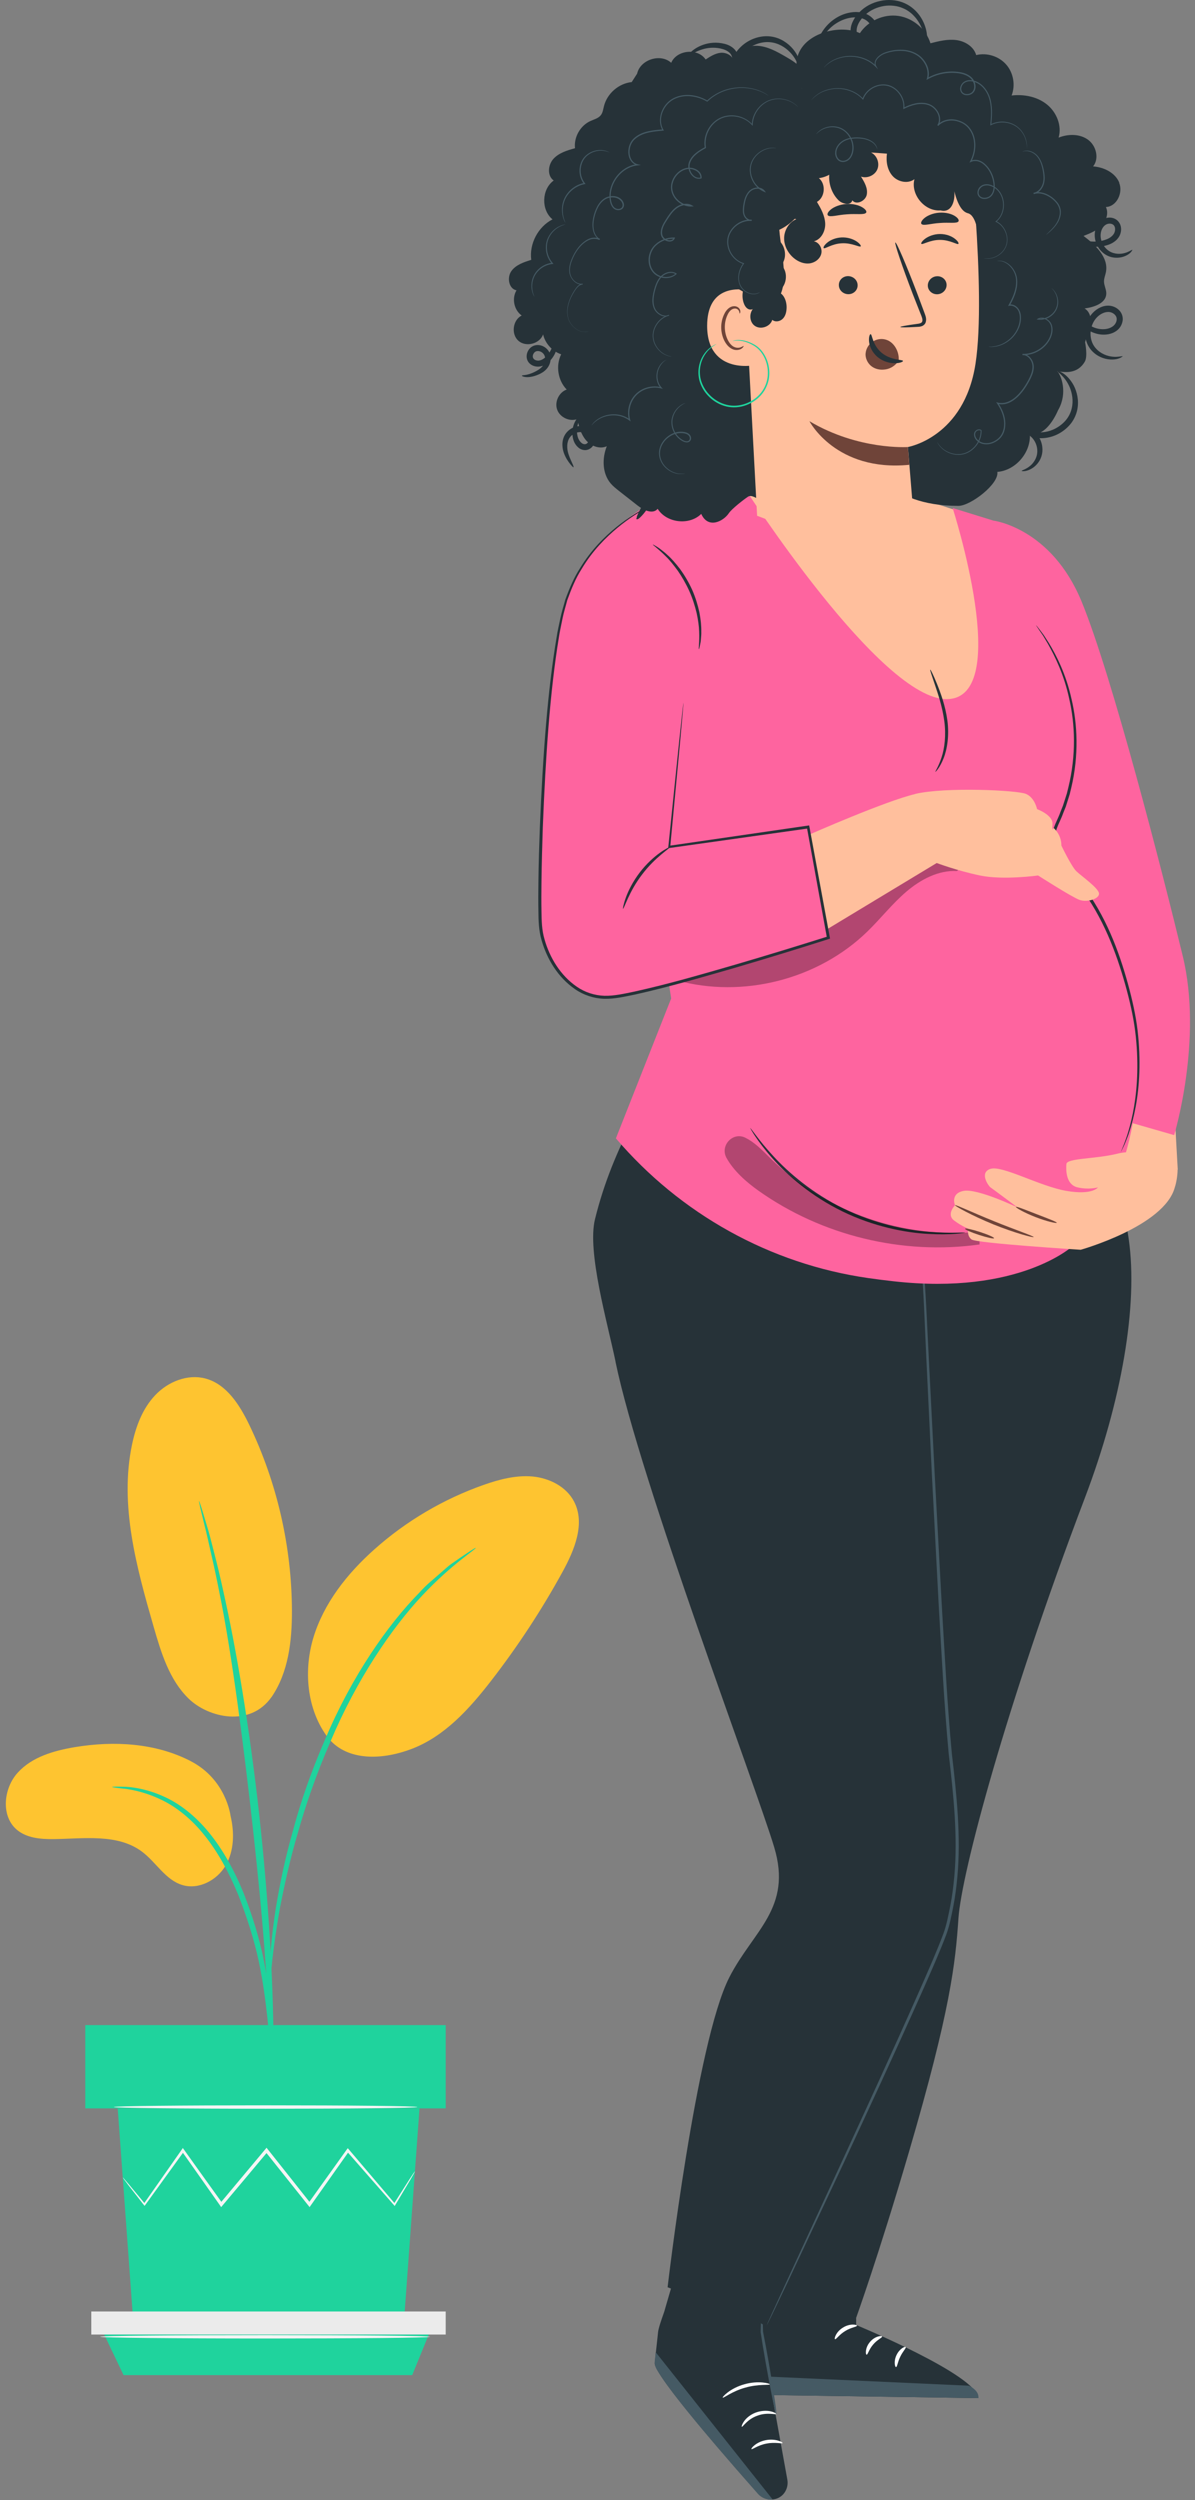 <svg width="199" height="416" viewBox="0 0 199 416" fill="none" xmlns="http://www.w3.org/2000/svg">
<rect x="0" y="0" width="199" height="416" fill="#808080" stroke="none"/>
<path d="M31.779 293.052C25.916 290.024 19.004 289.634 12.482 290.713C8.988 291.298 5.33 292.333 2.946 294.972C0.562 297.596 0.112 302.229 2.841 304.493C4.475 305.842 6.739 306.037 8.853 306.022C13.951 305.962 19.619 305.063 23.682 308.136C26.006 309.891 27.551 312.799 30.34 313.654C33.053 314.494 36.127 312.889 37.567 310.43C39.006 307.971 39.051 304.913 38.391 302.139C38.391 302.139 37.687 296.111 31.764 293.052H31.779Z" fill="#FEC430"/>
<path d="M45.226 282.362C41.643 287.49 34.656 285.795 31.432 282.661C28.193 279.528 26.829 275 25.584 270.681C22.735 260.8 19.872 250.439 21.986 240.378C22.615 237.365 23.74 234.366 25.854 232.147C27.968 229.913 31.222 228.593 34.191 229.373C37.714 230.303 39.889 233.751 41.478 237.02C46.126 246.646 48.585 257.337 48.615 268.027C48.63 273.02 48.045 278.253 45.226 282.377" fill="#FEC430"/>
<path d="M55.078 289.724C51.179 285.106 50.444 278.359 52.169 272.556C53.908 266.768 57.821 261.835 62.335 257.817C67.627 253.094 73.85 249.435 80.537 247.081C83.176 246.151 85.95 245.432 88.724 245.687C91.498 245.957 94.302 247.366 95.591 249.84C97.51 253.498 95.666 257.922 93.687 261.535C90.193 267.908 86.19 273.995 81.737 279.738C78.153 284.356 74.045 288.914 68.587 290.998C63.129 293.083 57.447 292.843 54.553 289.049" fill="#FEC430"/>
<path d="M45.469 344.407C45.469 344.407 45.289 343.583 45.139 342.083C44.974 340.389 44.764 338.26 44.524 335.726C44.224 333.057 43.834 329.863 43.1 326.4C42.365 322.936 41.195 319.202 39.711 315.394C38.167 311.616 36.292 308.182 34.088 305.438C31.914 302.679 29.365 300.685 26.981 299.53C24.597 298.361 22.468 297.881 20.998 297.671C19.514 297.521 18.674 297.401 18.674 297.341C18.674 297.281 19.514 297.266 21.029 297.311C22.543 297.416 24.762 297.791 27.266 298.931C29.785 300.04 32.469 302.079 34.763 304.883C37.072 307.687 39.021 311.196 40.581 315.034C42.095 318.903 43.235 322.681 43.939 326.22C44.644 329.743 44.974 332.967 45.184 335.666C45.379 338.365 45.469 340.554 45.499 342.068C45.529 343.583 45.514 344.422 45.454 344.422L45.469 344.407Z" fill="#1FD39D"/>
<path d="M45.031 354.798C45.031 354.798 44.971 354.423 44.971 353.719C44.971 352.909 44.971 351.889 44.971 350.63C44.971 347.946 44.971 344.063 44.837 339.28C44.597 329.698 43.772 319.383 42.183 304.838C40.668 291.164 38.644 275.24 36.515 264.894C36.05 262.54 35.6 260.426 35.165 258.567C34.745 256.708 34.401 255.103 34.056 253.814C33.756 252.599 33.531 251.595 33.336 250.815C33.186 250.125 33.111 249.75 33.141 249.75C33.171 249.75 33.306 250.095 33.516 250.77C33.756 251.55 34.056 252.524 34.416 253.739C34.821 255.028 35.225 256.618 35.69 258.462C36.17 260.306 36.68 262.42 37.19 264.774C39.304 274.146 41.538 287.25 43.157 301.84C44.761 316.414 45.481 329.683 45.541 339.294C45.601 344.093 45.496 347.991 45.376 350.675C45.301 351.934 45.241 352.954 45.181 353.764C45.121 354.468 45.076 354.843 45.046 354.843L45.031 354.798Z" fill="#1FD39D"/>
<path d="M44.957 329.203C44.957 329.203 44.897 328.049 44.987 325.979C45.107 323.91 45.392 320.912 45.976 317.238C46.591 313.579 47.461 309.216 48.825 304.493C49.41 302.334 50.804 297.146 54.148 289.409C58.571 278.928 64.569 270.352 69.802 265.044C71.031 263.635 72.396 262.615 73.49 261.625C74.06 261.146 74.555 260.666 75.065 260.291C75.574 259.931 76.054 259.616 76.489 259.301C78.213 258.132 79.173 257.502 79.203 257.562C79.353 257.772 75.35 260.126 70.296 265.509C65.259 270.877 59.426 279.393 55.033 289.784C52.589 295.422 50.879 300.46 49.68 304.718C48.285 309.396 47.356 313.714 46.651 317.328C45.991 320.957 45.602 323.925 45.361 325.994C45.167 328.049 45.032 329.188 44.972 329.188L44.957 329.203Z" fill="#1FD39D"/>
<path d="M69.861 350.823L67.297 385.954H22.166L19.602 350.823H69.861Z" fill="#1FD39D"/>
<path d="M14.202 336.971H74.223V350.825H14.202V336.971Z" fill="#1FD39D"/>
<path d="M74.223 384.621V388.46H71.404H15.206V384.621H74.223Z" fill="#EBEBEB"/>
<path d="M68.645 395.207L71.404 388.46H17.351L20.575 395.207H68.645Z" fill="#1FD39D"/>
<path d="M20.443 362.309C20.443 362.309 20.503 362.428 20.653 362.638C20.833 362.878 21.058 363.163 21.328 363.538C21.972 364.363 22.842 365.487 23.951 366.897L24.071 367.047L24.191 366.897C25.841 364.618 28.045 361.559 30.654 357.96H30.279C32.198 360.674 34.342 363.718 36.636 366.972L36.831 367.257L37.056 366.987C39.41 364.198 41.959 361.154 44.598 358.005H44.163C44.298 358.17 44.433 358.35 44.583 358.515C46.922 361.454 49.186 364.288 51.331 366.972L51.555 367.257L51.765 366.957C54.059 363.718 56.189 360.689 58.123 357.96H57.748C60.882 361.544 63.551 364.588 65.59 366.912L65.725 367.077L65.83 366.897C66.864 365.157 67.689 363.778 68.289 362.773C68.544 362.324 68.754 361.964 68.918 361.679C69.053 361.424 69.128 361.289 69.113 361.289C69.113 361.289 69.008 361.394 68.844 361.634C68.663 361.919 68.424 362.264 68.154 362.683C67.524 363.673 66.669 365.022 65.575 366.732H65.815C63.806 364.363 61.181 361.289 58.108 357.675L57.913 357.45L57.733 357.69C55.784 360.419 53.625 363.433 51.316 366.657H51.75C49.621 363.958 47.357 361.109 45.018 358.17C44.883 357.99 44.733 357.81 44.598 357.645L44.388 357.375L44.163 357.645C41.524 360.794 38.975 363.838 36.636 366.642H37.056C34.732 363.418 32.573 360.404 30.639 357.69L30.444 357.42L30.264 357.69C27.715 361.319 25.556 364.408 23.936 366.717H24.161C23.007 365.322 22.092 364.228 21.433 363.433C21.133 363.088 20.893 362.803 20.698 362.578C20.533 362.383 20.443 362.294 20.428 362.309H20.443Z" fill="#F5F5F5"/>
<path d="M18.97 350.6C18.97 350.75 30.276 350.885 44.235 350.885C58.194 350.885 69.5 350.765 69.5 350.6C69.5 350.435 58.194 350.315 44.235 350.315C30.276 350.315 18.97 350.435 18.97 350.6Z" fill="#F5F5F5"/>
<path d="M16.692 388.834C16.692 388.984 28.987 389.119 44.146 389.119C59.305 389.119 71.6 388.999 71.6 388.834C71.6 388.669 59.305 388.549 44.146 388.549C28.987 388.549 16.692 388.669 16.692 388.834Z" fill="#F5F5F5"/>
<path d="M142.573 385.674V386.867C142.573 386.867 162.741 395.197 162.922 399.036L122.715 398.444L123.457 385.072C129.391 387.929 135.646 388.33 142.573 385.674Z" fill="#263238"/>
<path d="M122.706 398.445L122.886 395.227L161.359 396.971C161.359 396.971 163.133 397.773 162.913 399.036L122.706 398.445Z" fill="#455A64"/>
<path d="M142.704 386.988C142.704 387.188 141.711 387.259 140.739 387.88C139.746 388.471 139.235 389.313 139.055 389.233C138.874 389.193 139.185 388.02 140.378 387.299C141.561 386.557 142.754 386.817 142.704 386.998V386.988Z" fill="white"/>
<path d="M146.895 388.791C146.935 388.982 146.083 389.303 145.401 390.125C144.7 390.927 144.519 391.819 144.319 391.809C144.138 391.839 144.018 390.686 144.88 389.684C145.732 388.671 146.895 388.611 146.895 388.791Z" fill="white"/>
<path d="M149.221 393.874C149.041 393.914 148.78 392.931 149.301 391.859C149.812 390.786 150.745 390.375 150.825 390.546C150.935 390.706 150.324 391.277 149.913 392.159C149.482 393.031 149.411 393.864 149.211 393.874H149.221Z" fill="white"/>
<path d="M113.826 373.554L130.947 378.346L126.677 388.049L131.117 412.618C131.358 414.002 130.566 415.425 129.183 415.806C128.12 416.097 127.007 415.776 126.306 414.984C122.527 410.744 108.703 395.086 109.034 393.182L109.586 388.069C109.696 387.007 110.728 384.491 110.728 384.26L113.846 373.554H113.826Z" fill="#263238"/>
<path d="M128.66 415.896L109.183 391.387L109.083 392.5C108.862 393.703 109.353 394.234 109.875 395.066C111.408 397.532 115.759 403.136 126.214 414.964C126.825 415.656 127.748 415.997 128.67 415.886L128.66 415.896Z" fill="#455A64"/>
<path d="M123.53 403.806C123.68 403.897 124.412 402.563 126.096 401.972C127.76 401.33 129.214 401.842 129.264 401.681C129.294 401.621 128.973 401.381 128.341 401.24C127.72 401.09 126.798 401.1 125.876 401.431C124.953 401.771 124.262 402.373 123.911 402.884C123.55 403.395 123.47 403.786 123.53 403.806Z" fill="white"/>
<path d="M125.135 407.516C125.255 407.647 126.198 406.865 127.641 406.604C129.075 406.313 130.258 406.674 130.318 406.514C130.408 406.384 129.155 405.712 127.521 406.033C125.887 406.343 125.005 407.436 125.135 407.516Z" fill="white"/>
<path d="M120.351 398.955C120.461 399.095 121.914 397.893 124.11 397.291C126.295 396.66 128.19 396.92 128.21 396.75C128.27 396.609 126.285 396.058 123.939 396.74C121.584 397.391 120.22 398.875 120.351 398.965V398.955Z" fill="white"/>
<path d="M126.865 384.701C126.785 384.701 126.715 385.984 126.665 388.009V388.039C126.875 389.462 127.176 391.277 127.527 393.251C127.938 395.587 128.339 397.702 128.65 399.226C128.96 400.749 129.191 401.682 129.261 401.672C129.331 401.662 129.231 400.699 129.001 399.166C128.78 397.622 128.439 395.507 128.028 393.171C127.687 391.196 127.347 389.382 127.066 387.979V388.009C127.026 385.984 126.946 384.701 126.865 384.701Z" fill="#455A64"/>
<path d="M102.503 226.56C101.15 220.044 97.742 208.276 99.085 202.853C102.203 190.292 107.676 183.025 115.164 167.077H120.717L174.076 166.154L178.446 175.828C183.288 188.879 186.606 196.668 187.969 206.211C189.543 217.207 186.786 233.136 180.672 249.215C167.49 283.928 160.122 311.695 159.611 319.173C159.1 326.651 158.308 334.38 151.371 358.057C146.309 375.339 142.57 385.684 142.57 385.684C137.317 388.651 131.734 389.453 126.662 386.566L111.174 380.591C111.174 380.591 115.916 339.823 121.459 329.007C125.449 321.218 131.974 317.519 128.927 307.375C125.88 297.23 106.633 246.548 102.493 226.57L102.503 226.56Z" fill="#263238"/>
<path d="M164.953 193.63C164.953 193.63 164.872 193.72 164.742 193.901C164.602 194.101 164.401 194.372 164.151 194.723C163.629 195.464 162.868 196.547 161.895 197.93C159.921 200.767 157.054 204.887 153.435 210.1L153.405 210.15V210.2C153.826 214.751 153.976 220.044 154.257 225.938C154.537 231.832 154.848 238.318 155.179 245.274C155.54 252.241 155.931 259.679 156.342 267.478C156.803 275.277 157.204 283.426 157.986 291.817C158.798 298.793 159.52 305.65 158.918 312.236C158.768 313.88 158.567 315.504 158.256 317.088C157.936 318.671 157.645 320.265 157.104 321.739C156.001 324.696 154.718 327.563 153.505 330.349C148.583 341.496 143.972 351.45 140.123 359.831C136.273 368.181 133.146 374.947 130.981 379.648C129.908 381.974 129.076 383.788 128.505 385.041C128.234 385.643 128.024 386.114 127.873 386.445C127.733 386.765 127.673 386.936 127.673 386.936C127.673 386.936 127.763 386.786 127.923 386.475C128.084 386.144 128.314 385.683 128.605 385.091C129.196 383.848 130.058 382.044 131.171 379.739C133.376 375.057 136.544 368.311 140.464 359.991C144.343 351.631 148.994 341.687 153.946 330.55C155.169 327.753 156.452 324.916 157.585 321.899C158.146 320.375 158.437 318.782 158.758 317.188C159.068 315.584 159.279 313.94 159.429 312.286C160.041 305.63 159.319 298.733 158.507 291.766C157.725 283.416 157.324 275.247 156.853 267.458C156.432 259.659 156.031 252.221 155.65 245.254C155.299 238.288 154.969 231.812 154.668 225.918C154.357 220.034 154.177 214.731 153.736 210.18L153.706 210.28C157.274 205.037 160.101 200.887 162.046 198.03C162.998 196.617 163.73 195.524 164.241 194.773C164.481 194.412 164.662 194.131 164.792 193.931C164.913 193.74 164.973 193.64 164.973 193.64L164.953 193.63Z" fill="#455A64"/>
<path d="M195.58 184.098C195.58 185.09 196.131 194.673 196.131 194.673L186.628 191.716C186.628 191.716 188.362 187.296 189.565 182.594L195.58 184.088V184.098Z" fill="#FFBF9D"/>
<path d="M165.415 86.623C165.415 86.623 175.048 87.806 180.111 100.085C185.173 112.365 193.603 145.194 196.971 159.128C200.339 173.061 195.528 188.88 195.528 188.88L177.464 183.687L178.908 150.627L170.718 120.164L165.415 86.633V86.623Z" fill="#FE649F"/>
<path d="M164.783 86.624C164.021 86.533 151.561 82.413 151.561 82.413L138.55 79.627L118.802 78.674L119.825 97.299L144.093 118.52L165.405 120.966L171.82 112.696L164.773 86.614L164.783 86.624Z" fill="#FFBF9D"/>
<path d="M158.629 84.528L165.415 86.624C169.395 94.472 179.148 118.972 179.148 122.991C179.148 129.838 174.808 140.704 174.808 140.704C174.808 140.704 191.448 157.795 189.273 182.114C187.679 199.927 178.647 207.325 178.647 207.325C178.647 207.325 169.756 215.564 148.795 213.199C147.332 213.038 145.938 212.858 144.595 212.667C128.225 210.322 113.3 202.002 102.564 189.421L111.766 166.145L106.152 128.895L109.41 83.697L123.845 80.98C123.845 80.98 146.66 116.576 157.737 116.335C168.813 116.095 158.639 84.528 158.639 84.528H158.629Z" fill="#FE649F"/>
<path d="M155.781 128.434C155.781 128.434 155.981 128.273 156.242 127.892C156.502 127.522 156.833 126.94 157.134 126.178C157.745 124.655 158.096 122.349 157.765 119.873C157.425 117.397 156.633 115.282 156.031 113.788C155.42 112.295 154.979 111.403 154.908 111.423C154.838 111.453 155.159 112.395 155.68 113.919C156.192 115.432 156.913 117.537 157.244 119.943C157.575 122.339 157.294 124.554 156.783 126.058C156.292 127.572 155.7 128.384 155.771 128.434H155.781Z" fill="#263238"/>
<g opacity="0.3">
<path d="M150.781 144.403C152.355 143.631 153.959 142.849 155.683 142.568C157.407 142.287 159.322 142.568 160.635 143.721L159.372 144.934C156.264 144.773 153.307 146.347 150.941 148.362C148.576 150.377 146.651 152.863 144.416 155.028C136.216 162.987 123.676 166.175 112.669 163.118C125.37 156.883 138.07 150.638 150.771 144.403H150.781Z" fill="black"/>
</g>
<path d="M110.533 82.603C110.533 82.603 98.183 88.006 94.324 99.814C90.465 111.623 89.532 148.953 90.013 154.156C90.495 159.348 94.835 166.435 101.581 165.964C108.328 165.493 137.959 156.05 137.959 156.05L134.591 137.626L111.465 140.934L115.324 109.528L110.543 82.603H110.533Z" fill="#FE649F"/>
<path d="M186.635 191.717C186.635 191.717 186.685 191.647 186.755 191.506C186.836 191.336 186.946 191.125 187.066 190.865C187.207 190.584 187.367 190.233 187.527 189.802C187.698 189.381 187.898 188.89 188.069 188.319C188.82 186.073 189.592 182.685 189.733 178.425C189.803 176.3 189.733 173.964 189.442 171.488C189.151 169.002 188.57 166.386 187.828 163.689C186.344 158.306 184.159 152.382 180.19 147.189C179.207 145.886 178.075 144.744 177.162 143.491C176.25 142.258 175.548 140.844 175.649 139.391C175.719 137.937 176.591 136.644 177.072 135.251C177.212 134.91 177.343 134.569 177.483 134.228C177.593 133.877 177.704 133.537 177.814 133.186C177.924 132.845 178.034 132.494 178.135 132.163C178.215 131.812 178.305 131.472 178.385 131.131C179.698 125.637 179.418 120.425 178.435 116.305C177.513 112.135 175.899 109.037 174.676 107.013C174.356 106.521 174.075 106.08 173.824 105.689C173.554 105.339 173.323 105.028 173.133 104.767C172.952 104.547 172.812 104.356 172.692 104.206C172.591 104.086 172.541 104.025 172.531 104.025C172.531 104.025 172.561 104.106 172.651 104.236C172.762 104.396 172.882 104.587 173.042 104.827C173.223 105.098 173.443 105.409 173.694 105.77C173.935 106.171 174.195 106.612 174.496 107.113C175.649 109.158 177.202 112.245 178.075 116.375C179.007 120.465 179.237 125.607 177.914 131.01C177.834 131.351 177.744 131.682 177.664 132.023C177.553 132.354 177.453 132.695 177.343 133.035C177.232 133.376 177.122 133.717 177.012 134.058C176.882 134.389 176.741 134.729 176.611 135.06C176.15 136.413 175.248 137.717 175.147 139.361C175.037 140.995 175.829 142.528 176.761 143.801C177.704 145.094 178.836 146.227 179.789 147.51C183.688 152.623 185.873 158.477 187.377 163.82C188.129 166.506 188.72 169.092 189.031 171.548C189.342 174.004 189.432 176.32 189.382 178.425C189.292 182.645 188.58 186.013 187.898 188.268C187.738 188.84 187.557 189.331 187.407 189.752C187.267 190.183 187.116 190.544 186.996 190.825C186.886 191.085 186.806 191.306 186.735 191.486C186.675 191.637 186.655 191.717 186.665 191.717H186.635Z" fill="#263238"/>
<path d="M152.411 132.104C157.393 130.931 169.382 131.472 170.855 132.104C172.329 132.735 172.7 134.64 172.7 134.64C172.7 134.64 175.346 135.592 175.266 137.106C175.186 138.62 175.436 137.757 175.436 137.757C175.436 137.757 176.76 138.8 176.75 140.705C176.75 140.705 178.414 144.163 179.236 144.965C180.068 145.767 182.925 147.752 183.015 148.664C183.105 149.566 181.04 150.187 179.787 149.746C178.534 149.305 172.87 145.677 172.87 145.677C172.87 145.677 167.056 146.489 163.187 145.677C159.318 144.865 155.99 143.602 155.99 143.602L137.675 154.658L134.788 138.87C134.788 138.87 147.419 133.297 152.401 132.124L152.411 132.104Z" fill="#FFBF9D"/>
<path d="M113.818 116.916C113.818 116.916 113.788 117.057 113.758 117.327C113.728 117.618 113.677 118.029 113.617 118.55C113.497 119.643 113.327 121.227 113.106 123.272C112.675 127.412 112.063 133.416 111.292 140.924L111.272 141.135L111.482 141.105C117.998 140.193 125.847 139.08 134.618 137.847L134.367 137.666C135.4 143.33 136.522 149.545 137.715 156.091L137.886 155.81C132.944 157.364 127.761 158.958 122.378 160.532C116.995 162.085 111.432 163.719 105.668 164.992C103.994 165.333 102.31 165.734 100.656 165.694C99.012 165.644 97.388 165.113 96.045 164.18C93.338 162.316 91.544 159.359 90.682 156.311C90.221 154.778 90.191 153.184 90.171 151.59C90.141 149.996 90.151 148.422 90.171 146.859C90.201 143.741 90.301 140.684 90.391 137.697C90.862 125.778 91.594 115.042 93.058 106.14C93.218 105.028 93.479 103.955 93.679 102.903C93.89 101.85 94.21 100.868 94.461 99.885C95.143 97.991 95.874 96.216 96.837 94.713C98.661 91.635 100.887 89.44 102.811 87.836C104.746 86.233 106.43 85.22 107.593 84.579C108.174 84.268 108.625 84.037 108.936 83.887C109.247 83.746 109.397 83.656 109.397 83.656C109.397 83.656 109.227 83.706 108.916 83.837C108.605 83.967 108.144 84.177 107.543 84.478C106.36 85.09 104.656 86.082 102.681 87.676C100.726 89.27 98.461 91.465 96.586 94.552C95.604 96.066 94.842 97.85 94.14 99.775C93.88 100.757 93.549 101.76 93.328 102.822C93.118 103.875 92.847 104.948 92.687 106.07C91.173 114.992 90.401 125.738 89.9 137.666C89.79 140.654 89.689 143.711 89.659 146.839C89.639 148.402 89.629 149.986 89.659 151.58C89.669 153.164 89.71 154.838 90.181 156.422C91.073 159.579 92.907 162.627 95.754 164.591C97.168 165.574 98.892 166.145 100.636 166.195C102.4 166.235 104.084 165.824 105.768 165.484C111.552 164.19 117.116 162.556 122.509 161.003C127.892 159.419 133.084 157.825 138.016 156.251L138.227 156.181L138.186 155.971C136.984 149.435 135.831 143.22 134.788 137.556L134.748 137.346L134.538 137.376C125.777 138.649 117.928 139.792 111.422 140.734L111.612 140.914C112.324 133.396 112.885 127.392 113.276 123.252C113.457 121.207 113.597 119.623 113.697 118.52C113.738 117.999 113.768 117.588 113.798 117.297C113.818 117.027 113.818 116.876 113.818 116.876V116.916Z" fill="#263238"/>
<path d="M103.758 151.209C103.919 151.27 104.721 148.383 106.926 145.516C109.101 142.619 111.677 141.075 111.577 140.945C111.547 140.895 110.866 141.205 109.883 141.907C108.901 142.609 107.638 143.731 106.515 145.205C105.392 146.678 104.641 148.192 104.23 149.325C103.819 150.458 103.698 151.199 103.758 151.219V151.209Z" fill="#263238"/>
<path d="M124.925 187.667C124.925 187.667 124.975 187.807 125.116 188.047C125.266 188.288 125.466 188.649 125.767 189.08C126.349 189.962 127.271 191.205 128.524 192.628C131.01 195.485 135.04 199.014 140.282 201.57C145.525 204.126 150.788 205.119 154.567 205.319C156.461 205.429 158.005 205.389 159.057 205.309C159.589 205.279 160 205.219 160.27 205.189C160.551 205.149 160.691 205.129 160.691 205.109C160.691 205.068 160.1 205.088 159.047 205.109C157.995 205.129 156.461 205.109 154.587 204.958C150.848 204.667 145.665 203.625 140.503 201.109C135.34 198.593 131.331 195.155 128.795 192.388C127.511 191.005 126.559 189.812 125.928 188.97C125.296 188.128 124.945 187.656 124.915 187.677L124.925 187.667Z" fill="#263238"/>
<path d="M108.717 90.602C108.667 90.682 109.609 91.294 110.872 92.577C111.524 93.198 112.185 94.04 112.887 94.993C113.559 95.975 114.22 97.098 114.782 98.341C115.343 99.594 115.724 100.837 116.005 101.99C116.255 103.142 116.405 104.205 116.426 105.097C116.506 106.891 116.285 108.004 116.385 108.014C116.426 108.014 116.496 107.753 116.596 107.242C116.656 106.992 116.706 106.681 116.726 106.32C116.756 105.959 116.806 105.548 116.786 105.087C116.806 104.165 116.696 103.072 116.466 101.879C116.205 100.696 115.824 99.403 115.253 98.12C114.671 96.847 113.98 95.694 113.268 94.712C112.526 93.75 111.814 92.918 111.113 92.316C110.782 91.995 110.451 91.745 110.17 91.524C109.89 91.294 109.629 91.113 109.409 90.983C108.978 90.712 108.727 90.582 108.707 90.612L108.717 90.602Z" fill="#263238"/>
<g opacity="0.3">
<path d="M124.688 189.621C126.112 190.483 127.255 191.726 128.447 192.889C137.509 201.68 150.531 206.211 163.091 204.948L163.121 207.073C150.31 208.877 136.858 205.609 126.312 198.131C124.247 196.668 122.182 194.833 120.979 192.668C119.857 190.633 122.032 188.278 124.117 189.31C124.308 189.41 124.498 189.511 124.688 189.621Z" fill="black"/>
</g>
<path d="M192.262 192.961C192.262 192.961 189.676 191.066 186.077 191.968C182.479 192.87 177.687 192.69 177.587 193.682C177.497 194.675 177.497 197.121 179.431 197.572C181.366 198.023 182.84 197.572 182.84 197.572C182.84 197.572 181.947 198.915 177.547 198.153C173.146 197.391 166.881 193.863 164.936 194.494C163.002 195.126 164.656 197.391 164.936 197.572C165.217 197.752 169.457 200.92 169.457 200.92C169.457 200.92 162.811 197.742 160.506 198.153C158.2 198.564 159.032 200.549 159.032 200.549C159.032 200.549 157.539 202.083 158.882 203.085C160.225 204.087 161.238 204.438 161.238 204.438C161.238 204.438 160.957 205.611 161.789 206.243C162.621 206.874 179.963 207.957 179.963 207.957C179.963 207.957 193.906 204.057 195.64 197.562C195.871 196.9 196.092 195.667 196.102 194.665L192.232 192.951L192.262 192.961Z" fill="#FFBF9D"/>
<path d="M169.175 200.819C169.115 200.949 170.539 201.781 172.433 202.513C174.328 203.255 175.942 203.596 175.982 203.465C176.022 203.325 174.488 202.754 172.624 202.032C170.749 201.31 169.245 200.689 169.175 200.829V200.819Z" fill="#6F4439"/>
<path d="M159.051 200.549C159.021 200.609 159.692 201.03 160.835 201.622C161.968 202.213 163.572 202.975 165.386 203.717C167.2 204.448 168.884 205.02 170.107 205.381C171.34 205.741 172.112 205.912 172.132 205.842C172.182 205.691 169.185 204.689 165.576 203.225C161.968 201.772 159.121 200.409 159.051 200.539V200.549Z" fill="#6F4439"/>
<path d="M160.706 204.459C160.666 204.599 161.709 205.06 163.042 205.491C164.375 205.922 165.488 206.173 165.538 206.032C165.578 205.892 164.536 205.431 163.202 205C161.869 204.569 160.756 204.318 160.706 204.459Z" fill="#6F4439"/>
<path d="M105.198 13.657C103.043 13.877 101.108 15.551 100.577 17.656C100.447 18.168 100.386 18.729 100.066 19.15C99.655 19.691 98.923 19.862 98.311 20.142C96.627 20.914 95.545 22.829 95.755 24.663C94.442 25.024 93.069 25.435 92.157 26.437C91.245 27.44 91.094 29.264 92.207 30.036C90.192 31.49 90.082 34.928 92.006 36.502C89.6 37.735 88.117 40.562 88.468 43.238C87.225 43.619 85.882 44.07 85.14 45.133C84.398 46.205 84.729 48.06 86.012 48.31C85.2 49.653 85.591 51.588 86.874 52.5C85.38 53.252 85.08 55.608 86.333 56.71C87.586 57.813 89.881 57.212 90.442 55.648C90.793 57.161 91.976 58.455 93.45 58.956C92.517 60.85 92.898 63.316 94.372 64.82C93.069 65.281 92.317 66.885 92.788 68.178C93.259 69.471 94.883 70.213 96.166 69.722C96.397 70.985 96.748 72.288 97.59 73.26C98.432 74.233 99.875 74.784 101.048 74.253C100.246 76.278 100.286 78.774 101.69 80.438C102.101 80.919 102.602 81.31 103.093 81.701C104.126 82.513 105.158 83.315 106.19 84.126C107.173 84.898 108.717 85.63 109.519 84.668C111.002 87.034 114.791 87.475 116.776 85.51C117.919 88.066 120.465 86.753 121.377 85.39C121.868 84.658 123.823 83.144 124.555 82.653C125.708 81.881 128.184 85.189 128.905 83.996C129.296 83.345 129.837 82.793 130.188 82.122C131.131 80.377 130.589 77.982 128.995 76.799C130.599 74.473 130.208 71.376 129.747 68.589C129.356 66.193 128.925 63.717 127.552 61.712C127.351 61.422 127.121 61.111 127.141 60.76C127.151 60.289 127.572 59.958 127.923 59.638C129.677 58.054 130.369 55.387 129.597 53.152C129.366 52.49 129.026 51.819 129.136 51.127C129.226 50.566 129.617 50.094 129.958 49.633C131.642 47.398 132.424 43.839 130.279 42.045C133.125 39.649 133.927 35.148 132.073 31.921C134.88 30.136 135.752 25.896 133.867 23.149C134.96 21.756 136.093 20.253 136.283 18.488C136.463 16.724 135.251 14.689 133.486 14.699C134.268 13.877 134.138 12.494 133.496 11.552C132.865 10.609 131.842 10.018 130.86 9.446C129.386 8.594 127.843 7.722 126.139 7.622C124.434 7.522 122.55 8.454 122.149 10.108C121.958 9.206 120.916 8.705 120.004 8.785C119.092 8.875 118.28 9.396 117.508 9.898C116.195 7.953 112.696 8.294 111.774 10.449C110 8.835 106.622 9.908 106.1 12.253" fill="#263238"/>
<path d="M186.392 30.397C185.71 28.733 183.835 27.821 182.031 27.69C183.094 26.367 182.542 24.212 181.159 23.23C179.776 22.247 177.861 22.277 176.287 22.899C176.869 20.904 175.946 18.669 174.332 17.375C172.719 16.082 170.523 15.651 168.458 15.892C169.13 14.188 168.769 12.113 167.556 10.739C166.343 9.356 164.348 8.725 162.564 9.166C162.163 7.762 160.72 6.86 159.266 6.67C157.813 6.479 156.359 6.84 154.946 7.201C154.214 4.845 152.039 3.001 149.603 2.65C147.157 2.299 144.561 3.462 143.197 5.517C139.669 3.853 132.632 5.727 132.632 10.759L148.39 80.979C149.964 82.242 153.332 84.176 159.607 84.176C161.622 84.176 166.403 80.518 166.083 78.523C169.19 78.272 171.776 75.195 171.486 72.087C173.43 72.769 175.094 70.574 175.986 68.719C176.458 67.757 175.766 69.05 176.277 68.118C177.791 65.361 176.758 62.464 176.037 61.742C177.209 61.973 179.435 62.304 180.658 60.158C181.169 59.266 180.698 56.961 180.698 56.961C180.938 55.888 181.369 55.347 181.59 54.264C181.8 53.182 181.57 51.879 180.608 51.327C182.181 51.117 184.166 50.475 184.226 48.891C184.256 48.19 183.845 47.528 183.845 46.816C183.845 46.295 184.066 45.794 184.166 45.283C184.647 42.837 182.432 40.762 180.437 39.258C181.51 38.837 182.612 38.396 183.414 37.584C184.216 36.772 184.667 35.469 184.156 34.447C185.961 34.386 187.053 32.081 186.371 30.417L186.392 30.397Z" fill="#263238"/>
<path d="M151.94 83.496C151.619 79.446 151.188 74.364 151.188 74.383C151.188 74.383 160.551 72.79 162.445 60.55C163.387 54.465 163.037 44.492 162.485 36.342C161.994 29.004 155.148 19.381 146.086 19.892L142.036 19.662L126.99 26.699C124.774 26.939 123.11 28.844 123.16 31.079L126.078 85.821L147.078 93.75L152.14 89.68L151.94 83.496Z" fill="#FFBF9D"/>
<path d="M144.15 58.795C144.201 58.154 144.521 57.572 144.942 57.151C145.804 56.33 147.118 56.169 148.12 56.781C149.122 57.392 149.764 58.725 149.654 60.008C149.153 60.79 148.351 61.342 147.438 61.472C147.298 61.492 147.158 61.502 147.007 61.512C146.306 61.532 145.584 61.342 145.023 60.861C144.461 60.379 144.08 59.587 144.14 58.795H144.15Z" fill="#6F4439"/>
<path d="M157.634 47.368C157.664 48.2 156.992 48.912 156.13 48.962C155.268 49.012 154.536 48.38 154.506 47.559C154.476 46.727 155.148 46.015 156.01 45.965C156.872 45.915 157.604 46.546 157.634 47.368Z" fill="#263238"/>
<path d="M159.61 40.581C159.42 40.782 158.227 39.909 156.533 39.919C154.849 39.909 153.616 40.782 153.426 40.571C153.335 40.481 153.536 40.11 154.067 39.719C154.598 39.328 155.501 38.937 156.553 38.937C157.606 38.937 158.488 39.318 158.999 39.719C159.52 40.11 159.701 40.481 159.6 40.571L159.61 40.581Z" fill="#263238"/>
<path d="M149.933 54.414C149.933 54.314 150.976 54.134 152.67 53.903C153.101 53.853 153.512 53.773 153.582 53.472C153.682 53.161 153.502 52.7 153.291 52.199C152.88 51.157 152.449 50.064 151.998 48.921C150.214 44.26 148.911 40.421 149.101 40.351C149.292 40.28 150.896 43.999 152.68 48.671C153.111 49.823 153.522 50.916 153.913 51.969C154.083 52.46 154.364 53.011 154.143 53.663C154.033 53.983 153.712 54.224 153.442 54.294C153.161 54.384 152.921 54.384 152.71 54.394C150.996 54.495 149.943 54.505 149.933 54.414Z" fill="#263238"/>
<path d="M151.189 74.384C151.189 74.384 142.97 74.946 134.79 70.084C134.79 70.084 139.19 78.544 151.42 77.341L151.179 74.374L151.189 74.384Z" fill="#6F4439"/>
<path d="M144.981 55.608C145.251 55.587 145.261 57.422 146.835 58.715C148.409 60.008 150.354 59.798 150.374 60.058C150.404 60.169 149.943 60.419 149.121 60.439C148.309 60.469 147.126 60.219 146.163 59.427C145.201 58.635 144.79 57.572 144.72 56.821C144.65 56.059 144.85 55.598 144.971 55.608H144.981Z" fill="#263238"/>
<path d="M159.618 36.833C159.337 37.244 158.044 36.973 156.53 37.103C155.017 37.184 153.774 37.635 153.443 37.264C153.293 37.083 153.453 36.682 153.974 36.261C154.485 35.85 155.378 35.459 156.42 35.389C157.463 35.319 158.395 35.57 158.956 35.91C159.528 36.251 159.738 36.622 159.618 36.823V36.833Z" fill="#263238"/>
<path d="M139.691 47.439C139.691 48.271 140.402 48.943 141.264 48.953C142.127 48.963 142.828 48.301 142.818 47.469C142.818 46.637 142.107 45.965 141.244 45.945C140.382 45.935 139.681 46.597 139.691 47.429V47.439Z" fill="#263238"/>
<path d="M137.165 41.284C137.366 41.484 138.518 40.552 140.202 40.482C141.887 40.391 143.16 41.203 143.33 40.993C143.42 40.903 143.2 40.542 142.648 40.171C142.097 39.8 141.185 39.459 140.132 39.509C139.08 39.559 138.218 39.98 137.727 40.401C137.225 40.822 137.065 41.193 137.165 41.284Z" fill="#263238"/>
<path d="M137.855 35.831C138.206 36.202 139.489 35.751 141.052 35.66C142.616 35.53 143.949 35.801 144.24 35.38C144.37 35.179 144.14 34.809 143.548 34.468C142.967 34.127 141.995 33.876 140.922 33.946C139.85 34.027 138.927 34.407 138.406 34.819C137.865 35.239 137.704 35.641 137.855 35.821V35.831Z" fill="#263238"/>
<path d="M126.47 51.438C126.47 50.526 125.397 48.381 124.505 48.251C122.099 47.89 117.779 48.1 117.759 54.195C117.739 62.535 126.119 60.831 126.129 60.59C126.139 60.4 126.49 54.576 126.47 51.438Z" fill="#FFBF9D"/>
<path d="M123.832 57.544C123.832 57.544 123.682 57.644 123.441 57.754C123.2 57.864 122.79 57.934 122.358 57.774C121.476 57.453 120.745 56.05 120.704 54.546C120.684 53.785 120.845 53.063 121.115 52.471C121.376 51.86 121.767 51.439 122.208 51.359C122.649 51.258 122.96 51.519 123.06 51.76C123.17 51.99 123.12 52.161 123.16 52.171C123.18 52.191 123.341 52.03 123.271 51.69C123.241 51.519 123.14 51.329 122.94 51.168C122.739 51.008 122.449 50.918 122.138 50.958C121.496 50.998 120.915 51.589 120.614 52.251C120.283 52.912 120.083 53.724 120.103 54.576C120.153 56.261 121.005 57.834 122.218 58.185C122.8 58.336 123.291 58.165 123.551 57.965C123.812 57.764 123.852 57.574 123.822 57.554L123.832 57.544Z" fill="#6F4439"/>
<path d="M119.292 57.252C119.292 57.252 118.841 57.392 118.179 57.913C117.528 58.424 116.686 59.427 116.405 60.94C116.254 61.682 116.264 62.534 116.495 63.396C116.746 64.248 117.207 65.121 117.908 65.842C118.59 66.574 119.492 67.185 120.545 67.516C121.587 67.857 122.78 67.877 123.893 67.536C125.006 67.206 125.998 66.574 126.73 65.752C127.461 64.93 127.903 63.918 128.053 62.925C128.344 60.91 127.582 59.076 126.509 58.013C125.958 57.472 125.336 57.161 124.785 56.941C124.234 56.72 123.722 56.61 123.301 56.58C122.88 56.55 122.55 56.58 122.339 56.63C122.129 56.68 122.018 56.73 122.018 56.74C122.018 56.77 122.469 56.59 123.291 56.7C123.702 56.75 124.194 56.871 124.725 57.101C125.256 57.332 125.858 57.653 126.369 58.174C127.381 59.206 128.093 60.98 127.802 62.905C127.652 63.857 127.231 64.81 126.529 65.582C125.838 66.364 124.885 66.965 123.823 67.276C122.76 67.596 121.637 67.576 120.645 67.256C119.653 66.945 118.781 66.364 118.119 65.662C117.447 64.97 116.996 64.148 116.746 63.326C116.515 62.504 116.485 61.682 116.625 60.971C116.876 59.517 117.668 58.525 118.269 57.993C118.891 57.452 119.332 57.272 119.312 57.242L119.292 57.252Z" fill="#1FD39D"/>
<path d="M139.387 22.547C133.743 22.547 128.099 23.65 122.867 25.785C121.313 26.417 119.699 27.219 118.827 28.662C118.065 29.925 117.985 31.489 118.025 32.962C118.146 37.594 120.1 43.237 121.935 47.487L127.769 50.866C132.209 49.743 130.044 42.084 129.774 38.235C132.861 36.822 134.976 33.514 134.966 30.116C137.482 28.442 139.166 25.565 139.377 22.547H139.387Z" fill="#263238"/>
<path d="M137.738 20.342C135.883 20.172 133.979 21.114 132.986 22.678C131.994 24.252 131.964 26.377 132.916 27.971C130.901 28.211 129.207 30.066 129.137 32.09C129.067 34.115 130.621 36.08 132.605 36.471C131.412 36.972 130.621 38.255 130.58 39.548C130.54 40.842 131.192 42.115 132.194 42.947C132.896 43.528 133.808 43.919 134.72 43.839C135.633 43.758 136.515 43.147 136.755 42.265C136.996 41.383 136.435 40.32 135.532 40.15C136.775 39.839 137.487 38.416 137.417 37.143C137.347 35.859 136.695 34.687 136.044 33.594C137.397 32.832 137.577 30.617 136.364 29.645C138.309 29.404 140.043 27.9 140.544 26.006C140.665 25.545 140.334 24.803 139.963 25.093C141.336 24.672 142.128 22.958 141.577 21.645" fill="#263238"/>
<path d="M166.754 39.129C167.385 35.67 165.661 32.974 163.115 30.538C165.12 27.13 164.077 22.258 160.86 19.973C161.2 18.499 160.619 16.855 159.426 15.933C158.233 15.001 156.499 14.84 155.156 15.532C154.043 14.118 152.84 12.645 151.146 12.013C149.462 11.382 147.167 12.013 146.645 13.738C145.001 11.111 140.781 10.65 138.616 12.866C136.381 11.793 133.353 13.938 133.624 16.404L136.501 20.323C135.098 21.236 134.376 23.08 134.787 24.714C135.198 26.338 136.701 27.631 138.365 27.771C137.694 29.656 138.215 31.921 139.638 33.325C140.3 33.976 141.713 34.247 141.934 33.335C142.596 34.187 144.129 33.455 144.34 32.393C144.55 31.33 143.949 30.297 143.378 29.385C144.41 29.746 145.683 29.185 146.104 28.172C146.525 27.16 146.044 25.857 145.052 25.376C145.934 25.436 146.816 25.496 147.698 25.566C147.517 26.889 147.768 28.333 148.67 29.315C149.572 30.297 151.216 30.618 152.279 29.816C151.607 32.383 154.013 35.239 156.649 35.009C156.649 35.009 157.993 35.51 158.654 33.926C159.306 32.342 158.654 30.388 158.654 30.388C158.654 30.388 159.216 34.989 161.17 35.48C161.902 35.66 162.353 36.583 162.634 37.665C163.105 39.47 165.24 40.231 166.754 39.139V39.129Z" fill="#263238"/>
<path d="M129.438 48.561C131.022 47.789 131.383 45.313 130.099 44.11C131.292 42.757 130.711 40.291 129.047 39.599C130.089 38.126 130.28 36.041 129.398 34.467C128.516 32.883 126.551 31.951 124.797 32.382C123.042 32.813 121.709 34.668 121.99 36.452L122.782 44.581C122.301 45.053 122.251 45.905 122.682 46.436C123.103 46.967 123.945 47.097 124.516 46.727C123.694 47.729 123.433 49.153 123.834 50.386C123.975 50.797 124.205 51.218 124.596 51.418C124.827 51.538 125.117 51.538 125.358 51.438C124.737 52.24 124.827 53.583 125.659 54.195C126.631 54.916 128.255 54.385 128.606 53.222C129.107 53.653 129.929 53.493 130.38 53.012C130.831 52.541 130.982 51.849 130.992 51.187C131.012 50.085 130.52 48.792 129.438 48.561Z" fill="#263238"/>
<path d="M163.817 42.968C163.817 42.968 164.038 43.018 164.459 43.008C164.88 42.998 165.521 42.898 166.203 42.467C166.534 42.246 166.884 41.956 167.165 41.555C167.436 41.154 167.646 40.653 167.676 40.081C167.717 39.51 167.586 38.898 167.285 38.327C166.985 37.755 166.504 37.224 165.842 36.923L165.742 36.873L165.832 36.803C166.885 36.001 167.356 34.347 166.834 32.874C166.584 32.142 166.063 31.46 165.321 31.089C164.95 30.909 164.529 30.799 164.118 30.859C163.917 30.879 163.707 30.949 163.536 31.059C163.366 31.18 163.216 31.33 163.115 31.51C162.895 31.871 162.905 32.362 163.216 32.653C163.516 32.944 164.018 32.974 164.429 32.834C164.86 32.703 165.17 32.332 165.321 31.901C165.481 31.47 165.491 30.979 165.431 30.508C165.321 29.556 164.94 28.603 164.298 27.842C163.978 27.471 163.597 27.13 163.135 26.939C162.684 26.749 162.153 26.739 161.702 26.939L161.441 27.06L161.572 26.799C162.273 25.476 162.484 23.742 161.842 22.258C161.602 21.727 161.261 21.246 160.82 20.885C160.379 20.524 159.848 20.283 159.306 20.153C158.214 19.882 156.991 20.153 156.249 20.945L156.088 20.825C156.499 20.213 156.419 19.401 156.088 18.78C155.748 18.148 155.176 17.647 154.515 17.457C153.843 17.246 153.131 17.266 152.46 17.406C151.788 17.547 151.157 17.797 150.555 18.098L150.405 18.168L150.425 17.998C150.525 17.056 150.174 16.133 149.613 15.452C149.052 14.76 148.24 14.309 147.418 14.229C146.586 14.139 145.774 14.389 145.132 14.81C144.491 15.231 144.009 15.843 143.769 16.504L143.729 16.614L143.648 16.524C142.636 15.422 141.283 14.931 140.12 14.81C138.947 14.68 137.925 14.92 137.153 15.221C136.381 15.532 135.87 15.933 135.539 16.224C135.379 16.374 135.268 16.494 135.188 16.574C135.108 16.655 135.068 16.695 135.068 16.695C135.068 16.695 135.208 16.514 135.509 16.194C135.83 15.903 136.341 15.482 137.113 15.151C137.885 14.83 138.917 14.59 140.12 14.7C140.721 14.74 141.353 14.91 141.974 15.181C142.596 15.452 143.217 15.863 143.739 16.434L143.618 16.454C143.859 15.762 144.36 15.121 145.032 14.68C145.693 14.239 146.545 13.978 147.418 14.058C149.172 14.209 150.776 16.003 150.595 18.018L150.465 17.928C151.066 17.627 151.718 17.366 152.41 17.216C153.101 17.066 153.843 17.046 154.555 17.266C155.277 17.477 155.888 18.008 156.249 18.689C156.429 19.03 156.55 19.401 156.56 19.802C156.58 20.193 156.469 20.604 156.249 20.935L156.088 20.815C156.89 19.953 158.194 19.672 159.336 19.963C159.908 20.103 160.469 20.354 160.94 20.735C161.411 21.115 161.772 21.627 162.023 22.178C162.694 23.742 162.464 25.526 161.742 26.899L161.612 26.759C162.123 26.538 162.714 26.549 163.206 26.759C163.707 26.959 164.108 27.33 164.449 27.721C165.11 28.513 165.511 29.496 165.621 30.488C165.672 30.979 165.672 31.49 165.491 31.972C165.401 32.212 165.281 32.433 165.11 32.613C164.94 32.804 164.709 32.934 164.479 33.014C164.018 33.175 163.446 33.144 163.075 32.783C162.895 32.603 162.785 32.362 162.775 32.112C162.765 31.861 162.835 31.621 162.945 31.41C163.055 31.2 163.226 31.029 163.426 30.899C163.627 30.769 163.857 30.698 164.078 30.668C164.539 30.618 164.99 30.729 165.371 30.929C166.153 31.32 166.704 32.042 166.965 32.814C167.496 34.357 167.005 36.071 165.892 36.913V36.793C166.564 37.114 167.065 37.675 167.366 38.267C167.666 38.868 167.797 39.5 167.757 40.091C167.727 40.683 167.496 41.204 167.215 41.615C166.925 42.026 166.564 42.327 166.223 42.537C165.521 42.968 164.87 43.058 164.439 43.048C164.008 43.048 163.797 42.968 163.797 42.968H163.817Z" fill="#455A64"/>
<path d="M111.785 59.337C111.785 59.337 111.555 59.337 111.144 59.196C110.733 59.056 110.131 58.775 109.58 58.134C109.309 57.823 109.048 57.422 108.878 56.941C108.718 56.46 108.637 55.888 108.748 55.287C108.848 54.695 109.129 54.084 109.57 53.553C110.011 53.031 110.632 52.58 111.394 52.39L111.434 52.51C111.063 52.691 110.612 52.701 110.211 52.55C109.81 52.41 109.439 52.139 109.169 51.788C108.607 51.057 108.557 50.044 108.728 49.112C108.808 48.641 108.928 48.17 109.079 47.699C109.229 47.227 109.439 46.746 109.74 46.325C110.041 45.904 110.482 45.543 110.993 45.363C111.504 45.182 112.116 45.172 112.617 45.483L112.717 45.543L112.637 45.624C111.905 46.315 110.753 46.446 109.79 46.065C109.309 45.874 108.868 45.553 108.567 45.112C108.257 44.681 108.076 44.16 108.026 43.619C107.906 42.546 108.317 41.393 109.159 40.652C109.981 39.9 111.123 39.489 112.276 39.519H112.417L112.366 39.659C112.286 39.86 112.116 40.04 111.905 40.12C111.705 40.2 111.474 40.211 111.274 40.17C110.853 40.1 110.472 39.86 110.231 39.489C110.001 39.098 110.001 38.657 110.081 38.246C110.161 37.835 110.342 37.454 110.542 37.083C110.753 36.722 110.973 36.381 111.204 36.03C111.434 35.69 111.685 35.349 111.976 35.028C112.537 34.397 113.349 33.905 114.241 33.905C114.592 33.905 114.943 33.986 115.243 34.166L115.534 34.336L115.193 34.356C114.04 34.427 112.938 33.805 112.296 32.893C111.986 32.432 111.775 31.901 111.745 31.339C111.705 30.788 111.845 30.236 112.076 29.745C112.567 28.783 113.499 28.031 114.572 27.911C115.103 27.871 115.644 28.001 116.095 28.282C116.316 28.422 116.516 28.613 116.657 28.843C116.797 29.074 116.857 29.354 116.837 29.615V29.675L116.767 29.695C116.426 29.805 116.045 29.755 115.735 29.595C115.424 29.434 115.183 29.184 114.993 28.893C114.632 28.332 114.512 27.6 114.742 26.979C114.963 26.357 115.394 25.856 115.875 25.465C116.356 25.064 116.887 24.763 117.419 24.483L117.369 24.573C117.168 23.44 117.439 22.297 117.99 21.385C118.541 20.463 119.383 19.771 120.326 19.44C121.268 19.11 122.26 19.13 123.132 19.37C124.005 19.621 124.766 20.102 125.318 20.724L125.197 20.764C125.217 19.922 125.488 19.15 125.879 18.518C126.27 17.887 126.781 17.386 127.343 17.045C127.894 16.694 128.485 16.513 129.037 16.433C129.588 16.363 130.099 16.403 130.54 16.493C131.432 16.674 132.034 17.055 132.405 17.335C132.776 17.626 132.916 17.827 132.916 17.827C132.916 17.827 132.866 17.787 132.786 17.706C132.706 17.626 132.565 17.506 132.385 17.365C132.014 17.095 131.402 16.734 130.53 16.564C130.099 16.483 129.598 16.453 129.057 16.523C128.525 16.604 127.944 16.784 127.413 17.135C126.871 17.476 126.38 17.967 125.999 18.588C125.628 19.21 125.368 19.962 125.348 20.774V20.944L125.227 20.814C124.696 20.222 123.954 19.751 123.102 19.521C122.25 19.29 121.288 19.28 120.386 19.601C119.484 19.922 118.672 20.593 118.15 21.485C117.629 22.367 117.369 23.47 117.559 24.563V24.623L117.509 24.653C116.988 24.934 116.466 25.234 116.005 25.625C115.544 26.006 115.133 26.487 114.933 27.059C114.722 27.62 114.832 28.292 115.163 28.813C115.334 29.074 115.554 29.304 115.825 29.445C116.095 29.585 116.416 29.625 116.707 29.535L116.637 29.615C116.687 29.154 116.386 28.713 115.985 28.462C115.574 28.202 115.073 28.081 114.592 28.121C113.599 28.222 112.717 28.933 112.256 29.846C112.036 30.307 111.905 30.818 111.945 31.339C111.976 31.85 112.166 32.352 112.467 32.783C113.068 33.635 114.111 34.226 115.183 34.156L115.143 34.346C114.873 34.196 114.562 34.116 114.251 34.116C113.85 34.116 113.449 34.236 113.088 34.416C112.727 34.607 112.417 34.878 112.136 35.168C111.585 35.77 111.154 36.492 110.733 37.173C110.532 37.524 110.362 37.885 110.291 38.276C110.221 38.647 110.231 39.068 110.422 39.379C110.622 39.689 110.963 39.9 111.324 39.97C111.685 40.04 112.076 39.91 112.196 39.579L112.286 39.719C111.184 39.689 110.091 40.08 109.309 40.792C108.507 41.504 108.126 42.586 108.237 43.599C108.287 44.11 108.457 44.591 108.748 45.002C109.028 45.403 109.439 45.714 109.891 45.894C110.783 46.255 111.875 46.125 112.547 45.493V45.634C112.126 45.353 111.565 45.353 111.083 45.523C110.602 45.694 110.191 46.014 109.901 46.425C109.61 46.827 109.409 47.288 109.259 47.749C109.109 48.21 108.988 48.681 108.908 49.142C108.748 50.054 108.798 51.027 109.309 51.698C109.81 52.36 110.712 52.731 111.404 52.39L111.444 52.51C110.723 52.691 110.111 53.112 109.68 53.623C109.249 54.134 108.968 54.715 108.868 55.297C108.748 55.878 108.828 56.43 108.978 56.901C109.139 57.372 109.389 57.763 109.65 58.084C110.181 58.715 110.773 59.006 111.174 59.156C111.575 59.297 111.805 59.306 111.805 59.327L111.785 59.337Z" fill="#455A64"/>
<path d="M98.107 55.137C98.107 55.137 98.047 55.157 97.917 55.197C97.857 55.217 97.776 55.227 97.676 55.237C97.576 55.257 97.466 55.257 97.345 55.247C96.844 55.247 96.062 55.007 95.391 54.295C95.06 53.944 94.749 53.483 94.589 52.902C94.428 52.33 94.408 51.669 94.528 50.987C94.659 50.305 94.919 49.604 95.3 48.912C95.491 48.571 95.701 48.22 95.952 47.89C96.203 47.569 96.553 47.228 97.035 47.188V47.328C96.624 47.388 96.162 47.258 95.802 46.987C95.441 46.727 95.15 46.346 94.97 45.915C94.609 45.023 94.819 44 95.2 43.098C95.581 42.186 96.102 41.274 96.884 40.542C97.275 40.181 97.726 39.85 98.257 39.67C98.779 39.479 99.4 39.499 99.931 39.74L99.841 39.9C99.25 39.569 98.879 38.938 98.749 38.286C98.608 37.625 98.648 36.933 98.779 36.272C98.919 35.6 99.14 34.948 99.47 34.327C99.811 33.715 100.302 33.134 100.984 32.833C101.656 32.553 102.478 32.523 103.139 32.913C103.47 33.114 103.741 33.415 103.861 33.796C103.921 33.986 103.931 34.197 103.861 34.397C103.801 34.598 103.651 34.768 103.46 34.858C103.089 35.039 102.638 34.998 102.297 34.768C101.966 34.527 101.776 34.166 101.656 33.796C101.445 33.054 101.455 32.262 101.626 31.51C102.127 29.335 103.991 27.551 106.136 27.31V27.511C105.655 27.4 105.244 27.079 105.004 26.678C104.753 26.277 104.643 25.816 104.633 25.355C104.603 24.453 104.954 23.521 105.645 22.939C106.307 22.358 107.139 22.027 107.961 21.847C108.783 21.656 109.605 21.596 110.407 21.536L110.337 21.676C109.735 20.654 109.815 19.401 110.246 18.409C110.677 17.406 111.479 16.604 112.432 16.213C113.374 15.802 114.386 15.732 115.309 15.862C116.241 15.993 117.093 16.323 117.825 16.755H117.734C118.998 15.552 120.511 14.92 121.844 14.68C123.198 14.419 124.401 14.529 125.333 14.74C126.275 14.95 126.947 15.281 127.388 15.522C127.608 15.642 127.759 15.762 127.869 15.832C127.979 15.902 128.029 15.943 128.029 15.943C128.029 15.943 127.969 15.912 127.859 15.852C127.749 15.792 127.588 15.682 127.368 15.562C126.927 15.331 126.245 15.02 125.313 14.82C124.391 14.629 123.198 14.529 121.864 14.8C120.541 15.06 119.058 15.682 117.825 16.885L117.785 16.925L117.734 16.895C117.013 16.474 116.171 16.163 115.269 16.043C114.366 15.922 113.384 15.993 112.482 16.394C111.58 16.775 110.818 17.546 110.397 18.509C109.976 19.461 109.916 20.654 110.487 21.606L110.567 21.737H110.417C109.615 21.807 108.803 21.877 108.001 22.057C107.199 22.238 106.407 22.558 105.776 23.11C105.134 23.651 104.813 24.513 104.833 25.365C104.843 25.796 104.954 26.227 105.174 26.588C105.395 26.949 105.746 27.23 106.167 27.33L106.738 27.46L106.157 27.52C104.102 27.741 102.297 29.475 101.816 31.57C101.646 32.292 101.646 33.054 101.846 33.745C101.946 34.086 102.127 34.407 102.408 34.608C102.678 34.798 103.069 34.828 103.35 34.688C103.651 34.547 103.751 34.176 103.64 33.866C103.54 33.545 103.3 33.274 103.009 33.104C102.418 32.753 101.656 32.773 101.034 33.034C100.413 33.315 99.942 33.856 99.621 34.437C99.3 35.029 99.079 35.68 98.939 36.332C98.809 36.983 98.769 37.645 98.899 38.276C99.019 38.898 99.36 39.469 99.891 39.77L99.801 39.93C99.32 39.7 98.759 39.69 98.267 39.86C97.776 40.031 97.335 40.341 96.964 40.692C96.203 41.404 95.681 42.286 95.31 43.188C94.939 44.07 94.739 45.053 95.07 45.885C95.381 46.697 96.183 47.318 96.984 47.208V47.348C96.584 47.378 96.263 47.679 96.012 47.99C95.761 48.311 95.551 48.651 95.361 48.992C94.98 49.664 94.719 50.355 94.589 51.027C94.458 51.689 94.478 52.34 94.629 52.902C94.779 53.463 95.08 53.914 95.401 54.265C96.052 54.967 96.814 55.217 97.305 55.227C97.806 55.247 98.057 55.137 98.067 55.157L98.107 55.137Z" fill="#455A64"/>
<path d="M126.507 48.661C126.507 48.661 126.357 48.791 126.016 48.891C125.675 48.992 125.104 49.022 124.482 48.731C124.171 48.591 123.851 48.37 123.58 48.059C123.299 47.749 123.099 47.328 123.009 46.856C122.808 45.914 123.069 44.772 123.77 43.799L123.811 43.929C123.069 43.709 122.377 43.218 121.866 42.536C121.365 41.854 121.044 40.962 121.104 40.03C121.194 38.145 123.069 36.401 125.184 36.552V36.752C125.003 36.772 124.803 36.752 124.622 36.672C124.262 36.512 123.991 36.201 123.851 35.85C123.71 35.499 123.69 35.118 123.71 34.757C123.77 34.046 123.881 33.354 124.151 32.712C124.292 32.392 124.472 32.091 124.703 31.84C124.933 31.59 125.244 31.399 125.565 31.299C125.886 31.199 126.226 31.179 126.557 31.249C126.878 31.319 127.179 31.509 127.369 31.78L127.55 32.041L127.259 31.921C126.487 31.61 125.886 31.038 125.485 30.397C125.284 30.076 125.134 29.735 125.033 29.394C124.933 29.054 124.883 28.703 124.863 28.372C124.853 27.7 125.023 27.059 125.324 26.558C125.615 26.046 125.996 25.655 126.387 25.365C127.169 24.783 127.961 24.613 128.472 24.583C128.993 24.553 129.264 24.643 129.264 24.643C129.264 24.663 128.983 24.603 128.472 24.643C127.971 24.693 127.209 24.873 126.447 25.455C126.076 25.736 125.705 26.127 125.434 26.628C125.154 27.119 125.003 27.72 125.013 28.372C125.033 28.693 125.084 29.023 125.184 29.354C125.294 29.685 125.434 30.006 125.625 30.307C126.006 30.918 126.597 31.449 127.319 31.75L127.209 31.89C126.888 31.419 126.196 31.299 125.615 31.489C125.013 31.66 124.572 32.191 124.322 32.793C124.071 33.404 123.961 34.086 123.901 34.777C123.881 35.118 123.901 35.469 124.021 35.78C124.141 36.081 124.382 36.361 124.683 36.492C124.833 36.562 124.993 36.582 125.134 36.562V36.762C123.159 36.612 121.355 38.276 121.274 40.05C121.214 40.932 121.515 41.784 121.986 42.436C122.467 43.097 123.129 43.569 123.831 43.779L123.941 43.809L123.871 43.899C123.189 44.822 122.928 45.924 123.109 46.826C123.269 47.749 123.911 48.36 124.492 48.641C125.084 48.931 125.635 48.911 125.976 48.831C126.317 48.751 126.477 48.631 126.477 48.651L126.507 48.661Z" fill="#455A64"/>
<path d="M146.076 24.833C146.076 24.833 146.036 24.503 145.665 24.062C145.304 23.631 144.542 23.209 143.54 23.079C143.038 23.019 142.477 23.009 141.886 23.079C141.304 23.159 140.673 23.35 140.161 23.761C139.66 24.162 139.239 24.803 139.269 25.515C139.279 25.856 139.41 26.217 139.66 26.467C139.901 26.718 140.282 26.808 140.643 26.728C141.003 26.648 141.304 26.417 141.515 26.127C141.725 25.826 141.845 25.475 141.906 25.124C142.026 24.422 141.906 23.701 141.615 23.109C141.334 22.508 140.903 22.017 140.412 21.696C139.921 21.365 139.38 21.215 138.878 21.175C137.866 21.094 137.074 21.455 136.603 21.756C136.132 22.077 135.941 22.337 135.921 22.317C135.921 22.317 136.092 22.037 136.553 21.686C137.014 21.355 137.826 20.964 138.878 21.024C139.4 21.054 139.981 21.205 140.492 21.546C141.013 21.876 141.465 22.387 141.775 23.019C142.076 23.64 142.226 24.392 142.096 25.154C142.036 25.525 141.906 25.906 141.675 26.237C141.455 26.568 141.094 26.838 140.683 26.919C140.282 27.019 139.811 26.919 139.52 26.608C139.229 26.307 139.089 25.906 139.079 25.515C139.059 24.723 139.52 24.041 140.061 23.61C140.612 23.169 141.274 22.989 141.886 22.909C142.497 22.839 143.068 22.859 143.58 22.929C144.612 23.079 145.394 23.53 145.745 24.001C145.935 24.232 146.005 24.453 146.056 24.593C146.086 24.743 146.096 24.823 146.096 24.823L146.076 24.833Z" fill="#455A64"/>
<path d="M170.984 24.844C170.984 24.844 171.004 24.633 170.984 24.232C170.954 23.831 170.863 23.24 170.522 22.558C170.182 21.887 169.56 21.125 168.558 20.704C167.585 20.283 166.242 20.203 165.039 20.824L164.919 20.884V20.754C165.019 19.521 165.15 18.148 164.819 16.744C164.648 16.053 164.348 15.361 163.866 14.77C163.395 14.188 162.734 13.707 161.952 13.557C161.571 13.486 161.16 13.507 160.799 13.677C160.448 13.837 160.178 14.178 160.097 14.559C160.057 14.75 160.067 14.95 160.137 15.13C160.218 15.311 160.348 15.451 160.518 15.541C160.869 15.722 161.33 15.682 161.671 15.481C162.032 15.281 162.222 14.87 162.233 14.449C162.233 14.028 162.092 13.597 161.822 13.256C161.28 12.564 160.348 12.274 159.446 12.173C157.702 11.973 155.937 12.354 154.494 13.186L154.283 13.306L154.354 13.066C154.434 12.775 154.474 12.474 154.464 12.173C154.454 11.873 154.394 11.572 154.303 11.291C154.113 10.72 153.792 10.209 153.391 9.788C152.589 8.936 151.436 8.545 150.354 8.474C149.261 8.404 148.189 8.605 147.256 8.956C146.805 9.146 146.394 9.437 146.104 9.798C145.963 9.978 145.853 10.179 145.813 10.399C145.773 10.61 145.813 10.83 145.923 11.011L146.224 11.532L145.803 11.111C144.77 10.058 143.437 9.587 142.284 9.467C141.112 9.337 140.099 9.557 139.327 9.838C138.555 10.128 138.024 10.519 137.683 10.79C137.513 10.93 137.403 11.051 137.322 11.131C137.242 11.211 137.192 11.241 137.192 11.241C137.192 11.241 137.232 11.191 137.302 11.111C137.383 11.031 137.493 10.9 137.653 10.75C137.984 10.459 138.515 10.058 139.297 9.748C140.079 9.447 141.112 9.206 142.304 9.337C143.487 9.447 144.851 9.918 145.923 11.001L145.803 11.091C145.683 10.88 145.622 10.62 145.673 10.369C145.713 10.118 145.843 9.888 145.993 9.697C146.304 9.306 146.735 9.006 147.206 8.795C148.169 8.424 149.251 8.224 150.384 8.284C151.497 8.354 152.7 8.755 153.552 9.647C153.973 10.088 154.313 10.62 154.514 11.221C154.604 11.522 154.664 11.832 154.684 12.153C154.684 12.474 154.654 12.795 154.564 13.116L154.414 12.995C155.897 12.143 157.702 11.742 159.486 11.953C159.957 12.003 160.418 12.103 160.859 12.284C161.3 12.464 161.701 12.735 162.002 13.116C162.293 13.497 162.463 13.958 162.453 14.439C162.453 14.91 162.222 15.401 161.791 15.642C161.38 15.882 160.869 15.922 160.438 15.712C160.228 15.602 160.057 15.411 159.967 15.201C159.877 14.98 159.867 14.74 159.917 14.519C160.017 14.078 160.328 13.687 160.729 13.507C161.13 13.316 161.581 13.306 161.992 13.376C162.824 13.537 163.526 14.048 164.007 14.659C164.498 15.271 164.819 15.993 164.989 16.704C165.32 18.148 165.18 19.531 165.079 20.764L164.969 20.694C166.222 20.052 167.605 20.153 168.598 20.594C169.62 21.045 170.252 21.837 170.583 22.518C170.923 23.21 171.004 23.821 171.014 24.232C171.014 24.643 170.974 24.844 170.974 24.844H170.984Z" fill="#455A64"/>
<path d="M175.127 47.959C175.127 47.959 175.277 48.059 175.508 48.32C175.729 48.581 176.019 49.022 176.15 49.673C176.28 50.305 176.24 51.197 175.658 51.969C175.107 52.721 174.045 53.342 172.822 53.182L172.621 53.152L172.792 53.041C173.122 52.841 173.553 52.811 173.934 52.921C174.315 53.041 174.676 53.292 174.927 53.633C175.177 53.984 175.277 54.425 175.277 54.866C175.277 55.307 175.167 55.748 174.987 56.169C174.275 57.843 172.391 59.156 170.275 59.096V58.906C170.646 58.886 171.007 59.026 171.298 59.246C171.589 59.477 171.809 59.778 171.959 60.119C172.27 60.81 172.17 61.612 171.909 62.314C171.649 63.026 171.268 63.677 170.867 64.319C170.456 64.96 169.975 65.582 169.393 66.113C168.942 66.524 168.441 66.875 167.87 67.085C167.308 67.296 166.677 67.346 166.095 67.196L166.206 67.035C166.907 68.058 167.388 69.231 167.419 70.433C167.419 71.025 167.328 71.626 167.078 72.158C166.827 72.689 166.416 73.13 165.935 73.421C165.464 73.721 164.923 73.912 164.371 73.932C163.83 73.952 163.269 73.822 162.858 73.481C162.447 73.17 162.126 72.659 162.216 72.127C162.256 71.857 162.457 71.636 162.687 71.526C162.908 71.406 163.218 71.396 163.429 71.576L163.459 71.596V71.636C163.479 72.458 163.218 73.22 162.827 73.842C162.427 74.453 161.895 74.934 161.324 75.245C160.752 75.556 160.141 75.686 159.58 75.686C159.018 75.686 158.517 75.566 158.096 75.395C157.244 75.055 156.713 74.533 156.422 74.152C156.131 73.772 156.041 73.521 156.041 73.521C156.051 73.521 156.161 73.751 156.462 74.122C156.763 74.483 157.294 74.984 158.136 75.305C158.557 75.466 159.048 75.586 159.59 75.566C160.131 75.566 160.722 75.436 161.264 75.125C161.815 74.824 162.316 74.353 162.707 73.751C163.078 73.15 163.329 72.418 163.309 71.626L163.339 71.686C163.028 71.426 162.457 71.716 162.396 72.148C162.326 72.589 162.597 73.05 162.978 73.33C163.349 73.641 163.87 73.761 164.371 73.741C164.882 73.721 165.394 73.541 165.835 73.25C166.286 72.97 166.667 72.559 166.897 72.057C167.128 71.556 167.228 70.995 167.218 70.423C167.188 69.271 166.717 68.128 166.035 67.135L165.885 66.915L166.145 66.985C166.687 67.126 167.258 67.075 167.799 66.875C168.331 66.674 168.822 66.344 169.253 65.943C169.814 65.421 170.285 64.82 170.686 64.188C171.087 63.557 171.458 62.895 171.709 62.224C171.949 61.552 172.05 60.81 171.759 60.179C171.498 59.557 170.917 59.046 170.265 59.076V58.886C172.28 58.956 174.115 57.693 174.806 56.089C175.157 55.297 175.217 54.365 174.766 53.713C174.325 53.072 173.443 52.781 172.832 53.142L172.802 53.011C173.954 53.172 174.987 52.59 175.528 51.869C176.089 51.137 176.15 50.275 176.029 49.653C175.909 49.012 175.638 48.581 175.438 48.31C175.227 48.05 175.077 47.939 175.087 47.929L175.127 47.959Z" fill="#455A64"/>
<path d="M174.222 39.058C174.222 39.058 174.262 38.998 174.362 38.908C174.483 38.798 174.623 38.657 174.793 38.487C175.154 38.116 175.716 37.595 176.137 36.763C176.337 36.352 176.487 35.861 176.487 35.329C176.487 34.798 176.287 34.237 175.906 33.776C175.525 33.304 175.024 32.893 174.443 32.593C173.861 32.292 173.179 32.101 172.498 32.212C172.388 32.232 172.277 32.262 172.167 32.292L172.117 32.091C172.768 31.971 173.27 31.45 173.52 30.889C173.781 30.317 173.811 29.676 173.751 29.094C173.621 27.921 173.33 26.859 172.789 26.157C172.257 25.445 171.515 25.185 171.034 25.145C170.543 25.115 170.282 25.255 170.272 25.225C170.272 25.225 170.333 25.185 170.463 25.145C170.593 25.105 170.784 25.064 171.044 25.064C171.546 25.064 172.327 25.325 172.899 26.067C173.48 26.799 173.791 27.871 173.941 29.074C174.001 29.676 173.981 30.337 173.701 30.969C173.43 31.58 172.889 32.151 172.147 32.292L172.097 32.091C172.207 32.061 172.327 32.021 172.458 32.011C173.2 31.891 173.921 32.101 174.533 32.412C175.144 32.733 175.655 33.164 176.056 33.655C176.457 34.146 176.668 34.758 176.658 35.329C176.658 35.901 176.477 36.412 176.267 36.833C175.816 37.675 175.234 38.196 174.854 38.547C174.653 38.717 174.503 38.848 174.392 38.938C174.282 39.028 174.222 39.068 174.222 39.058Z" fill="#455A64"/>
<path d="M86.913 62.505C86.933 62.425 87.224 62.455 87.715 62.355C88.196 62.254 88.908 62.004 89.66 61.532C90.021 61.292 90.382 60.981 90.582 60.58C90.793 60.179 90.863 59.658 90.702 59.227C90.622 59.007 90.492 58.826 90.301 58.676C90.111 58.525 89.88 58.435 89.65 58.415C89.419 58.395 89.209 58.455 89.048 58.596C88.888 58.736 88.758 58.966 88.728 59.187C88.698 59.417 88.758 59.588 88.898 59.738C89.038 59.889 89.269 59.979 89.509 59.999C89.981 60.049 90.492 59.768 90.883 59.397C91.695 58.626 92.086 57.603 92.196 56.731C92.316 55.849 92.176 55.127 92.046 54.636C91.905 54.145 91.785 53.874 91.855 53.834C91.905 53.804 92.146 54.004 92.416 54.496C92.677 54.987 92.948 55.779 92.918 56.801C92.888 57.803 92.527 59.067 91.544 60.079C91.294 60.33 91.003 60.56 90.652 60.741C90.301 60.921 89.87 61.041 89.429 61.001C88.998 60.971 88.537 60.811 88.176 60.46C87.996 60.289 87.855 60.059 87.775 59.808C87.695 59.558 87.685 59.297 87.715 59.057C87.785 58.565 88.026 58.124 88.397 57.814C88.778 57.493 89.299 57.373 89.74 57.423C90.632 57.513 91.364 58.154 91.594 58.926C91.825 59.688 91.655 60.44 91.314 61.001C90.963 61.573 90.462 61.923 90.021 62.154C89.118 62.615 88.317 62.766 87.745 62.755C87.174 62.735 86.893 62.575 86.913 62.515V62.505Z" fill="#263238"/>
<path d="M105.969 86.272C105.969 86.272 106.029 86.221 106.029 86.191C106.029 86.161 106.029 86.121 106.029 86.071C106.049 85.931 106.149 85.69 106.27 85.44C106.51 84.918 106.891 84.227 107.342 83.485C108.244 82.001 109.076 80.849 109.327 80.979C109.578 81.099 109.137 82.493 108.214 84.016C107.753 84.778 107.262 85.419 106.861 85.841C106.661 86.061 106.49 86.201 106.33 86.322C106.23 86.392 106.119 86.422 106.029 86.392C105.939 86.352 105.939 86.292 105.969 86.272Z" fill="#263238"/>
<path d="M186.982 59.276C186.982 59.276 186.662 59.597 185.91 59.758C185.168 59.898 183.965 59.878 182.752 59.136C182.451 58.956 182.161 58.715 181.88 58.434C181.609 58.154 181.369 57.813 181.168 57.432C180.787 56.67 180.607 55.748 180.727 54.796C180.838 53.853 181.219 52.871 181.94 52.099C182.301 51.708 182.742 51.377 183.253 51.147C183.765 50.916 184.366 50.786 184.978 50.896C185.589 51.007 186.15 51.317 186.541 51.819C186.732 52.069 186.872 52.37 186.932 52.681C186.992 52.991 186.982 53.312 186.902 53.603C186.762 54.184 186.421 54.675 185.98 55.006C185.549 55.337 185.048 55.528 184.567 55.618C183.604 55.788 182.682 55.618 181.91 55.287C181.138 54.946 180.527 54.445 180.086 53.883C179.645 53.322 179.404 52.721 179.274 52.189C179.144 51.648 179.133 51.177 179.174 50.796C179.254 50.034 179.474 49.663 179.534 49.683C179.615 49.703 179.534 50.104 179.575 50.806C179.625 51.488 179.845 52.53 180.647 53.432C181.048 53.873 181.589 54.264 182.241 54.515C182.883 54.756 183.654 54.866 184.386 54.706C184.747 54.625 185.098 54.475 185.379 54.254C185.649 54.034 185.86 53.723 185.93 53.382C186.01 53.041 185.95 52.721 185.729 52.46C185.519 52.189 185.168 51.989 184.807 51.929C184.055 51.809 183.213 52.23 182.662 52.811C182.091 53.402 181.76 54.184 181.65 54.946C181.529 55.718 181.65 56.47 181.92 57.091C182.061 57.402 182.241 57.683 182.451 57.923C182.662 58.164 182.893 58.384 183.133 58.545C184.115 59.257 185.168 59.387 185.85 59.377C186.551 59.357 186.932 59.216 186.962 59.297L186.982 59.276Z" fill="#263238"/>
<path d="M188.568 41.585C188.568 41.585 188.448 41.956 187.906 42.317C187.385 42.668 186.433 43.049 185.24 42.818C184.648 42.708 184.017 42.397 183.506 41.906C182.984 41.415 182.573 40.733 182.393 39.941C182.213 39.149 182.273 38.227 182.744 37.415C182.984 37.014 183.335 36.643 183.816 36.413C184.288 36.202 184.839 36.132 185.37 36.292C185.631 36.373 185.891 36.513 186.102 36.714C186.312 36.914 186.463 37.155 186.563 37.405C186.753 37.916 186.723 38.438 186.573 38.899C186.503 39.129 186.383 39.35 186.242 39.55C186.102 39.741 185.952 39.911 185.781 40.052C185.44 40.342 185.069 40.543 184.699 40.683C183.215 41.234 181.781 41.104 180.699 40.773C179.596 40.443 178.834 39.891 178.383 39.46C177.932 39.019 177.762 38.718 177.812 38.668C177.872 38.618 178.133 38.829 178.634 39.139C179.135 39.45 179.887 39.851 180.889 40.062C181.882 40.272 183.155 40.292 184.358 39.791C184.939 39.55 185.47 39.119 185.631 38.578C185.711 38.297 185.721 37.987 185.631 37.746C185.541 37.495 185.36 37.335 185.1 37.255C184.839 37.175 184.518 37.205 184.267 37.325C184.017 37.435 183.786 37.656 183.626 37.916C183.295 38.448 183.215 39.129 183.335 39.731C183.456 40.342 183.746 40.884 184.127 41.295C184.508 41.706 184.969 41.976 185.43 42.106C186.373 42.377 187.215 42.167 187.736 41.956C188.267 41.736 188.528 41.515 188.588 41.575L188.568 41.585Z" fill="#263238"/>
<path d="M110.93 59.909C110.93 59.909 110.398 60.139 109.917 60.941C109.687 61.342 109.476 61.883 109.476 62.525C109.456 63.167 109.647 63.908 110.178 64.49L110.388 64.71L110.098 64.63C109.356 64.43 108.484 64.45 107.652 64.72C106.81 65.001 106.008 65.562 105.487 66.384C104.795 67.467 104.635 68.79 104.945 69.853L105.025 70.133L104.795 69.963C103.983 69.352 103.031 69.101 102.189 69.111C101.347 69.101 100.615 69.321 100.053 69.582C98.931 70.133 98.54 70.825 98.51 70.775C98.51 70.775 98.53 70.735 98.58 70.665C98.64 70.594 98.71 70.484 98.82 70.354C99.051 70.103 99.432 69.763 99.993 69.472C100.555 69.181 101.307 68.941 102.179 68.941C103.041 68.92 104.043 69.171 104.905 69.803L104.755 69.903C104.424 68.78 104.584 67.397 105.306 66.264C105.857 65.412 106.699 64.811 107.582 64.53C108.464 64.239 109.366 64.239 110.138 64.45L110.048 64.6C109.486 63.968 109.296 63.177 109.326 62.505C109.346 61.833 109.576 61.272 109.827 60.871C110.088 60.46 110.378 60.219 110.589 60.069C110.689 59.999 110.789 59.959 110.839 59.929C110.9 59.899 110.93 59.889 110.93 59.889V59.909Z" fill="#455A64"/>
<path d="M114.141 78.775C114.141 78.775 114.061 78.805 113.911 78.835C113.83 78.855 113.74 78.875 113.62 78.875C113.51 78.875 113.369 78.895 113.229 78.885C112.637 78.865 111.745 78.644 110.933 77.923C110.532 77.572 110.161 77.081 109.941 76.489C109.821 76.198 109.771 75.868 109.74 75.527C109.74 75.186 109.761 74.835 109.881 74.494C109.981 74.153 110.141 73.813 110.362 73.512C110.572 73.201 110.833 72.921 111.134 72.68C111.435 72.429 111.775 72.229 112.156 72.079C112.527 71.928 112.938 71.838 113.349 71.838C113.76 71.838 114.181 71.888 114.552 72.088C114.733 72.189 114.903 72.339 114.993 72.54C115.083 72.74 115.113 72.961 115.043 73.171C114.973 73.382 114.773 73.552 114.572 73.592C114.362 73.642 114.161 73.592 113.971 73.542C113.6 73.412 113.309 73.201 113.028 72.961C111.946 71.998 111.635 70.555 111.906 69.522C112.166 68.46 112.828 67.808 113.309 67.467C113.8 67.127 114.131 67.066 114.131 67.066C114.141 67.087 113.82 67.177 113.349 67.537C112.898 67.888 112.277 68.54 112.046 69.562C111.795 70.555 112.116 71.918 113.149 72.83C113.399 73.051 113.7 73.251 114.021 73.372C114.181 73.422 114.352 73.452 114.512 73.412C114.662 73.382 114.793 73.271 114.843 73.121C114.893 72.971 114.873 72.79 114.803 72.64C114.733 72.49 114.592 72.369 114.442 72.279C114.121 72.099 113.72 72.058 113.339 72.058C112.948 72.058 112.567 72.139 112.216 72.279C111.866 72.419 111.535 72.61 111.244 72.84C110.953 73.071 110.703 73.341 110.502 73.632C110.292 73.923 110.141 74.244 110.041 74.564C109.931 74.885 109.911 75.216 109.901 75.537C109.921 75.858 109.971 76.168 110.081 76.449C110.282 77.02 110.633 77.492 111.014 77.832C111.775 78.544 112.647 78.775 113.209 78.825C113.79 78.865 114.111 78.765 114.111 78.785L114.141 78.775Z" fill="#455A64"/>
<path d="M94.191 37.334C94.191 37.334 93.98 37.394 93.609 37.534C93.248 37.674 92.727 37.935 92.226 38.436C91.725 38.917 91.254 39.659 91.113 40.571C90.973 41.474 91.163 42.546 91.775 43.418C91.855 43.538 91.955 43.659 92.045 43.759L92.176 43.909L91.985 43.929C90.973 44.03 90.091 44.551 89.529 45.203C88.948 45.854 88.697 46.636 88.637 47.288C88.577 47.949 88.687 48.48 88.798 48.831C88.908 49.182 89.008 49.362 88.988 49.373C88.988 49.373 88.958 49.332 88.908 49.242C88.858 49.162 88.798 49.022 88.728 48.851C88.597 48.5 88.457 47.959 88.507 47.278C88.547 46.606 88.798 45.774 89.399 45.082C89.99 44.391 90.913 43.829 91.985 43.729L91.915 43.899C91.825 43.789 91.715 43.669 91.635 43.538C90.993 42.616 90.792 41.493 90.953 40.551C91.103 39.589 91.624 38.827 92.146 38.336C92.677 37.835 93.228 37.594 93.609 37.464C93.8 37.404 93.95 37.364 94.06 37.353C94.161 37.334 94.221 37.334 94.221 37.343L94.191 37.334Z" fill="#455A64"/>
<path d="M101.565 25.396C101.565 25.396 101.335 25.286 100.913 25.175C100.492 25.065 99.831 24.995 99.069 25.215C98.327 25.426 97.455 25.957 97.024 26.91C96.583 27.832 96.553 29.105 97.165 30.127C97.235 30.258 97.325 30.368 97.405 30.468L97.505 30.608L97.345 30.639C96.212 30.849 95.26 31.511 94.648 32.283C94.027 33.065 93.776 33.957 93.726 34.698C93.676 35.45 93.806 36.052 93.937 36.453C94.067 36.854 94.177 37.054 94.157 37.064C94.157 37.064 94.117 37.014 94.067 36.924C94.007 36.824 93.937 36.673 93.867 36.483C93.716 36.082 93.556 35.47 93.586 34.698C93.616 33.937 93.856 32.994 94.498 32.172C95.12 31.36 96.112 30.659 97.305 30.438L97.245 30.599C97.164 30.478 97.064 30.368 96.994 30.228C96.343 29.135 96.383 27.802 96.854 26.829C97.084 26.338 97.445 25.937 97.836 25.657C98.227 25.366 98.648 25.186 99.039 25.085C99.831 24.875 100.513 24.975 100.944 25.115C101.164 25.186 101.324 25.256 101.425 25.316C101.525 25.376 101.585 25.406 101.575 25.416L101.565 25.396Z" fill="#455A64"/>
<path d="M164.638 57.693C164.638 57.693 164.709 57.683 164.849 57.683C164.929 57.683 165.009 57.683 165.1 57.683C165.2 57.673 165.32 57.663 165.44 57.643C165.952 57.573 166.703 57.402 167.475 56.901C168.257 56.42 169.069 55.598 169.52 54.475C169.741 53.914 169.871 53.273 169.821 52.621C169.791 52.3 169.711 51.969 169.56 51.679C169.4 51.388 169.159 51.147 168.859 50.997C168.608 50.877 168.337 50.827 168.087 50.877L167.866 50.917L167.976 50.726C168.628 49.584 169.109 48.411 169.199 47.288C169.25 46.737 169.199 46.195 169.049 45.734C168.899 45.263 168.658 44.862 168.397 44.541C167.866 43.89 167.235 43.569 166.784 43.479C166.322 43.379 166.062 43.439 166.062 43.409C166.062 43.409 166.322 43.328 166.794 43.409C167.265 43.479 167.936 43.79 168.508 44.451C168.788 44.782 169.039 45.193 169.209 45.684C169.37 46.175 169.43 46.727 169.39 47.308C169.31 48.471 168.819 49.674 168.157 50.827L168.047 50.676C168.337 50.616 168.668 50.676 168.949 50.816C169.29 50.987 169.56 51.268 169.731 51.588C169.901 51.909 169.991 52.26 170.011 52.611C170.061 53.303 169.921 53.964 169.681 54.545C169.199 55.718 168.347 56.55 167.535 57.022C166.723 57.523 165.952 57.673 165.43 57.723C165.3 57.723 165.19 57.733 165.08 57.743C164.989 57.743 164.899 57.733 164.819 57.723C164.679 57.713 164.608 57.703 164.608 57.693H164.638Z" fill="#455A64"/>
<path d="M95.523 77.751C95.463 77.791 95.252 77.591 94.931 77.19C94.621 76.789 94.169 76.178 93.859 75.255C93.708 74.794 93.618 74.253 93.668 73.652C93.718 73.06 93.949 72.388 94.44 71.867C94.921 71.346 95.603 70.975 96.385 70.905C97.167 70.825 98.029 71.085 98.62 71.757C98.76 71.927 98.891 72.118 98.971 72.328C99.061 72.539 99.111 72.79 99.111 73.01C99.111 73.471 98.961 73.892 98.7 74.243C98.44 74.594 98.009 74.855 97.548 74.895C97.097 74.925 96.665 74.754 96.375 74.524C95.773 74.043 95.503 73.411 95.392 72.82C95.272 72.238 95.302 71.687 95.392 71.206C95.593 70.243 96.074 69.582 96.445 69.211C96.836 68.84 97.117 68.74 97.147 68.79C97.197 68.85 97.006 69.061 96.746 69.462C96.495 69.862 96.174 70.494 96.094 71.316C96.054 71.727 96.074 72.178 96.194 72.629C96.305 73.07 96.565 73.511 96.916 73.762C97.097 73.882 97.267 73.932 97.447 73.912C97.608 73.892 97.768 73.802 97.888 73.632C98.019 73.461 98.089 73.231 98.079 73.02C98.079 72.82 97.989 72.609 97.828 72.429C97.507 72.058 96.956 71.857 96.455 71.907C95.944 71.948 95.453 72.188 95.112 72.529C94.761 72.87 94.58 73.311 94.5 73.762C94.43 74.213 94.46 74.674 94.54 75.075C94.721 75.887 95.052 76.538 95.252 76.99C95.463 77.451 95.563 77.711 95.503 77.751H95.523Z" fill="#263238"/>
<path d="M170.114 78.372C170.114 78.312 170.304 78.242 170.645 78.091C170.976 77.931 171.447 77.67 171.888 77.189C172.319 76.708 172.72 76.006 172.74 75.144C172.77 74.292 172.419 73.3 171.667 72.648L170.174 71.355L172.108 71.816C173.251 72.097 174.635 71.917 175.837 71.255C176.519 70.884 177.11 70.393 177.562 69.832C178.013 69.26 178.313 68.629 178.464 67.977C178.785 66.674 178.534 65.411 178.143 64.449C177.732 63.486 177.171 62.815 176.75 62.404C176.639 62.303 176.549 62.213 176.459 62.133C176.379 62.063 176.299 61.993 176.238 61.943C176.118 61.832 176.058 61.762 176.078 61.722C176.098 61.692 176.188 61.702 176.339 61.762C176.419 61.792 176.519 61.822 176.629 61.882C176.74 61.943 176.86 62.023 177 62.093C177.542 62.434 178.243 63.095 178.805 64.138C179.336 65.17 179.717 66.604 179.396 68.178C179.236 68.959 178.885 69.751 178.364 70.433C177.832 71.115 177.141 71.706 176.339 72.147C174.925 72.919 173.271 73.109 171.888 72.728L172.329 71.906C173.321 72.829 173.682 74.112 173.582 75.174C173.482 76.267 172.9 77.099 172.329 77.59C171.748 78.091 171.166 78.292 170.775 78.372C170.374 78.442 170.154 78.402 170.154 78.352L170.114 78.372Z" fill="#263238"/>
<path d="M114.478 9.426C114.478 9.426 114.568 9.135 114.939 8.764C115.3 8.404 115.911 7.922 116.804 7.562C117.686 7.201 118.869 6.97 120.172 7.191C120.813 7.301 121.535 7.501 122.156 8.053C122.467 8.323 122.718 8.704 122.848 9.125C122.978 9.546 122.988 10.058 122.778 10.529L121.846 10.158C122.146 9.286 122.668 8.444 123.379 7.782C124.763 6.449 126.667 5.857 128.331 6.068C129.163 6.168 129.915 6.469 130.537 6.85C131.158 7.231 131.669 7.692 132.06 8.163C132.852 9.105 133.173 10.078 133.293 10.739C133.394 11.411 133.323 11.782 133.263 11.782C133.183 11.782 133.113 11.431 132.902 10.839C132.682 10.258 132.291 9.426 131.519 8.654C130.767 7.882 129.614 7.141 128.221 7.02C126.848 6.89 125.244 7.411 124.071 8.534C123.47 9.095 123.039 9.787 122.778 10.499L121.846 10.128C122.046 9.737 121.866 9.115 121.485 8.774C121.094 8.404 120.533 8.193 119.981 8.073C118.869 7.832 117.816 7.952 116.994 8.203C116.162 8.444 115.551 8.805 115.14 9.065C114.729 9.336 114.508 9.496 114.458 9.456L114.478 9.426Z" fill="#263238"/>
<path d="M153.926 8.444C153.846 8.424 153.996 7.863 153.966 6.87C153.936 6.379 153.856 5.768 153.645 5.106C153.435 4.445 153.074 3.723 152.543 3.041C152.262 2.71 151.961 2.37 151.59 2.089C151.229 1.798 150.808 1.548 150.347 1.357C149.896 1.157 149.385 1.026 148.854 0.966C148.322 0.906 147.771 0.906 147.22 0.996C146.117 1.177 144.974 1.648 144.082 2.47C143.641 2.881 143.24 3.362 142.969 3.903C142.699 4.434 142.568 5.036 142.709 5.557C142.839 6.088 143.23 6.53 143.661 6.62C144.092 6.72 144.623 6.469 144.944 6.078C145.105 5.878 145.205 5.657 145.255 5.437C145.295 5.196 145.275 4.946 145.215 4.695C145.085 4.204 144.744 3.763 144.343 3.452C143.521 2.841 142.378 2.791 141.406 2.991C140.423 3.192 139.561 3.643 138.86 4.154C137.466 5.216 136.754 6.54 136.414 7.462C136.083 8.404 136.033 8.975 135.953 8.965C135.902 8.965 135.802 8.384 136.033 7.341C136.283 6.329 136.925 4.835 138.408 3.582C139.15 2.971 140.093 2.42 141.215 2.159C141.777 2.029 142.378 1.959 143.02 2.019C143.651 2.079 144.313 2.269 144.894 2.69C145.465 3.101 145.937 3.693 146.147 4.424C146.257 4.785 146.287 5.186 146.227 5.587C146.157 5.998 145.977 6.379 145.726 6.7C145.476 7.021 145.145 7.271 144.754 7.452C144.373 7.622 143.912 7.692 143.461 7.612C143.01 7.522 142.609 7.261 142.318 6.941C142.027 6.61 141.827 6.219 141.726 5.808C141.516 4.956 141.726 4.124 142.077 3.452C142.418 2.781 142.899 2.209 143.431 1.728C144.503 0.766 145.826 0.244 147.099 0.064C147.741 -0.026 148.382 -0.016 148.994 0.064C149.605 0.154 150.187 0.315 150.708 0.565C151.239 0.806 151.711 1.117 152.111 1.467C152.522 1.808 152.853 2.199 153.144 2.59C153.705 3.382 154.036 4.194 154.217 4.936C154.397 5.677 154.417 6.329 154.387 6.86C154.287 7.923 153.996 8.444 153.946 8.424L153.926 8.444Z" fill="#263238"/>
</svg>
